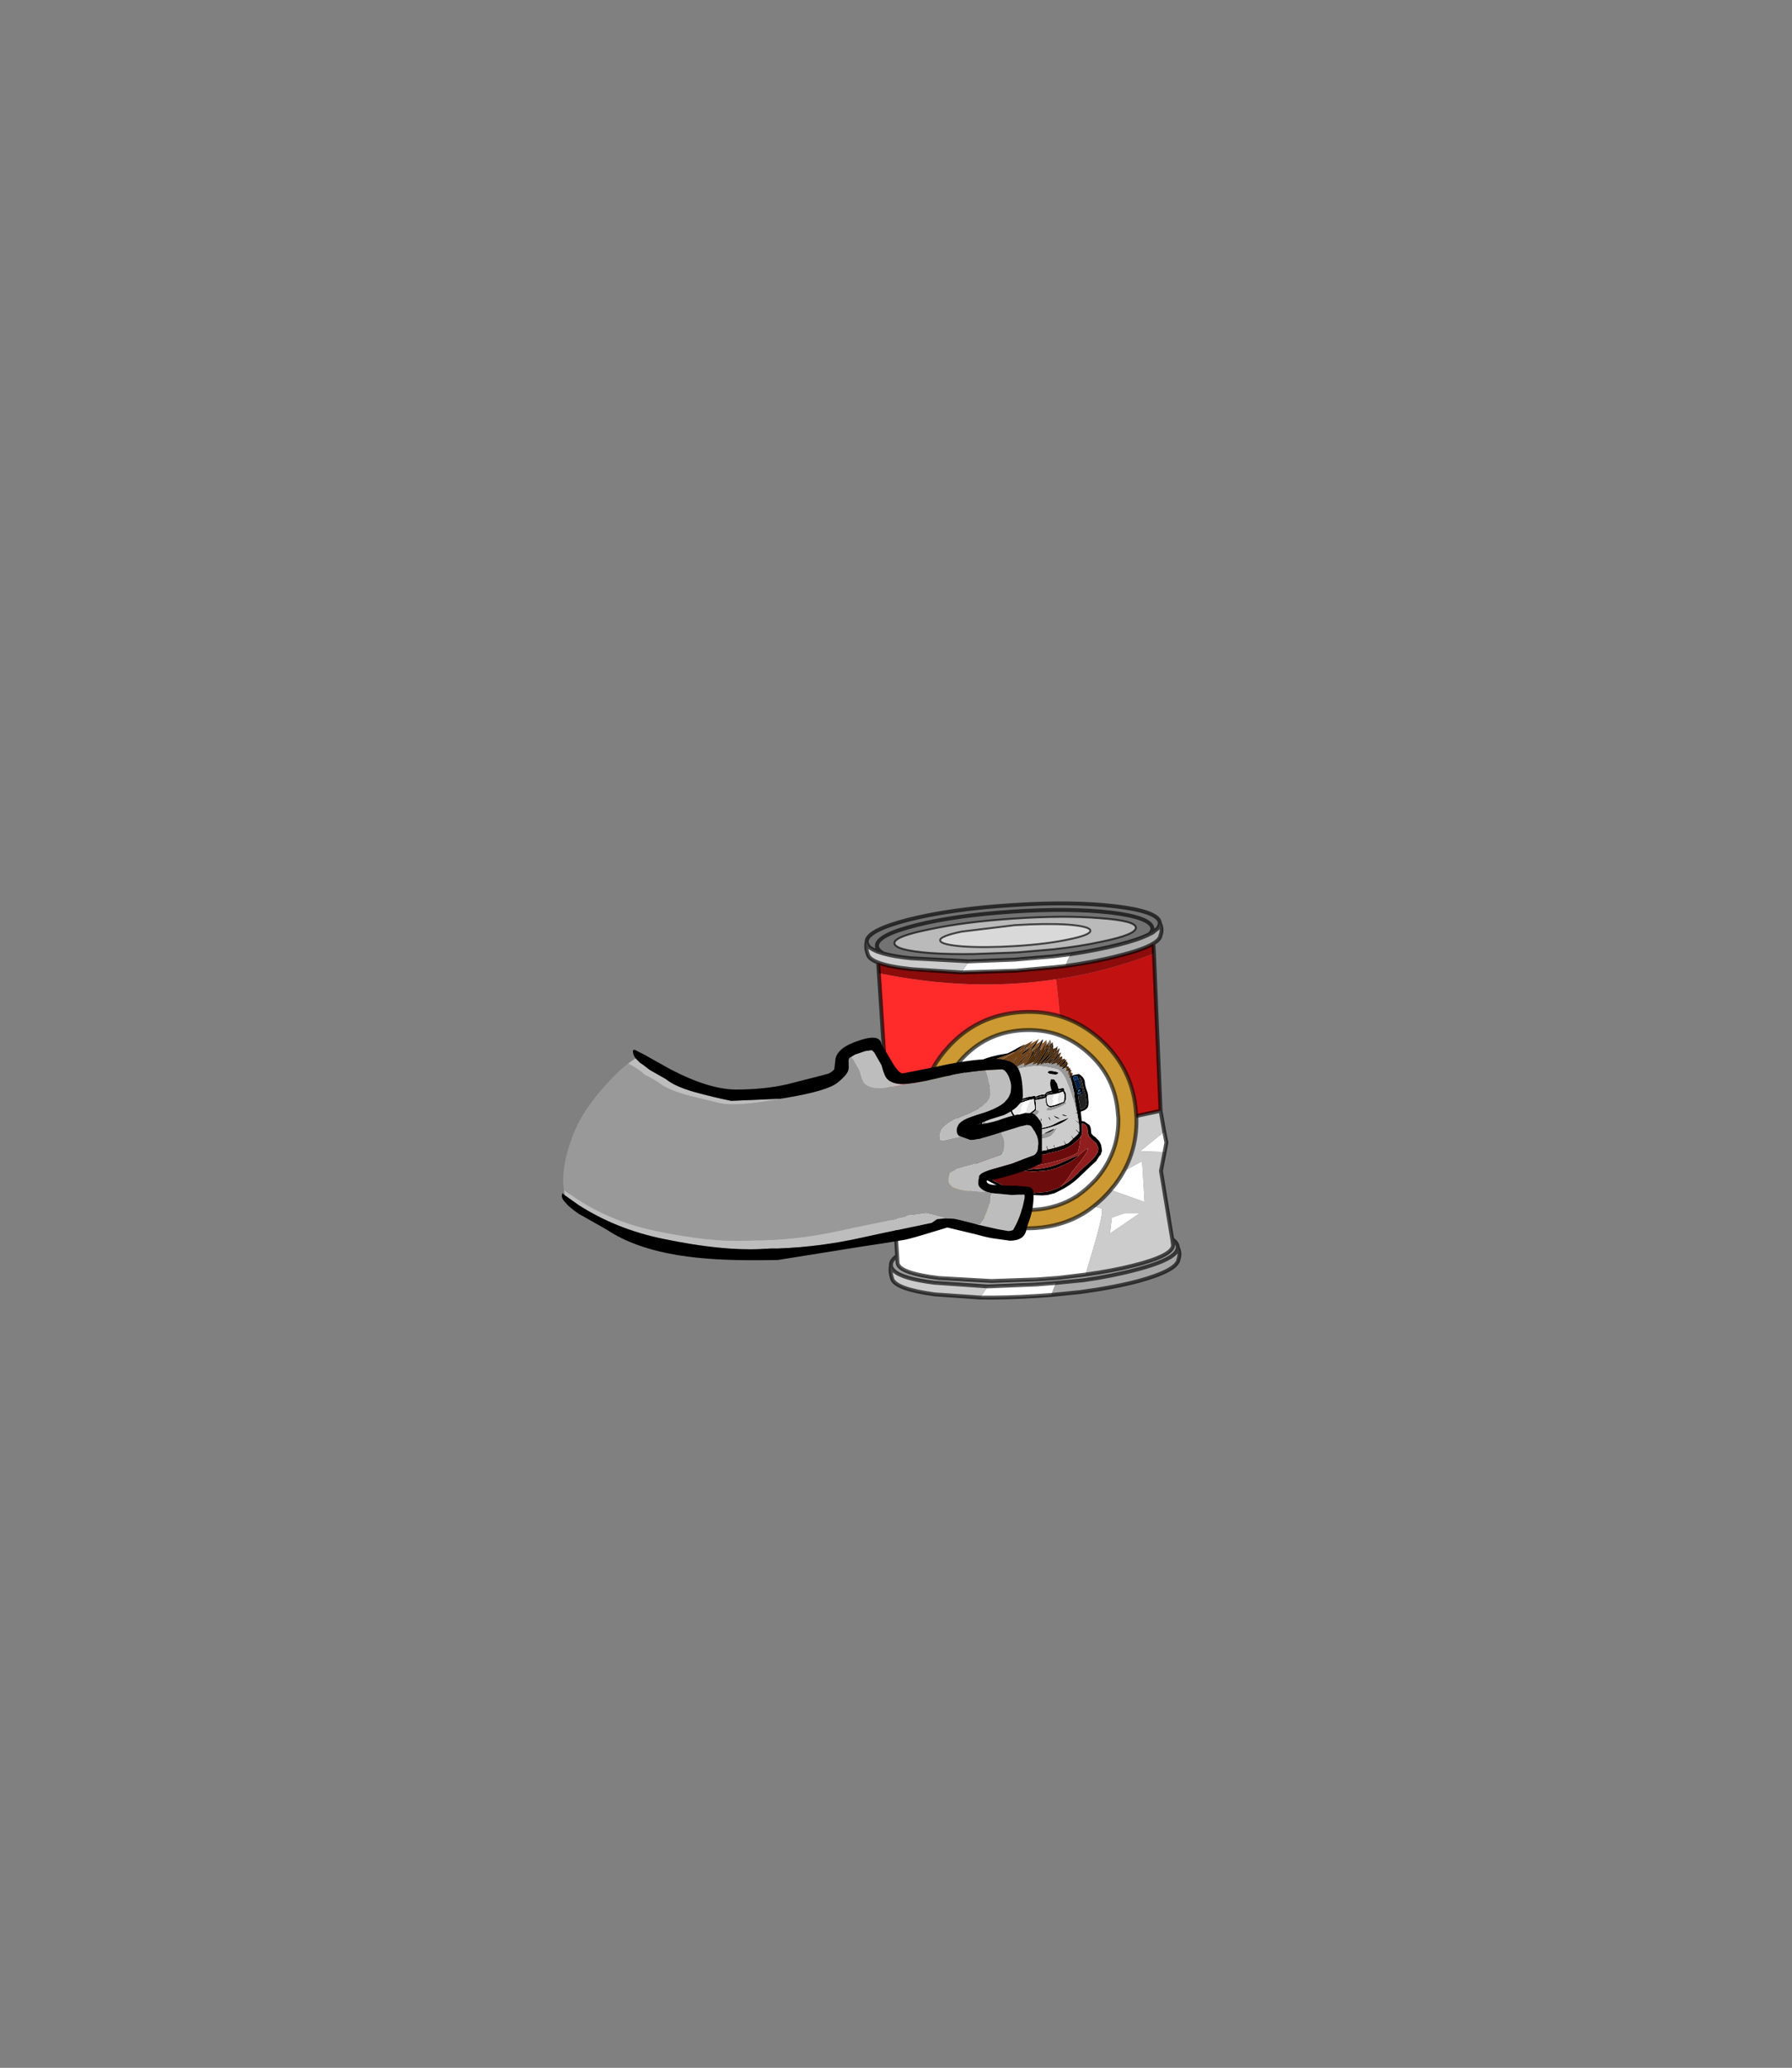 <?xml version="1.0" encoding="UTF-8" standalone="no"?>
<svg xmlns:xlink="http://www.w3.org/1999/xlink" height="531.5px" width="460.6px" xmlns="http://www.w3.org/2000/svg">
  <rect width="100%" height="100%" fill="#808080" stroke="none"/>
  <g transform="matrix(1.0, 0.0, 0.0, 1.0, 193.65, 334.05)">
    <use height="102.3" transform="matrix(1.0, 0.0, 0.0, 1.0, -49.25, -102.35)" width="159.25" xlink:href="#shape0"/>
  </g>
  <defs>
    <g id="shape0" transform="matrix(1.0, 0.0, 0.0, 1.0, 49.25, 102.35)">
      <path d="M75.7 -41.1 L75.75 -39.2 Q75.8 -37.15 75.45 -36.6 75.1 -35.95 74.15 -35.25 L74.15 -44.9 74.55 -43.8 75.7 -41.1" fill="#000000" fill-rule="evenodd" stroke="none"/>
      <path d="M80.15 -85.75 L77.45 -85.45 67.4 -84.55 53.45 -84.1 55.45 -86.95 67.2 -87.4 77.15 -88.25 81.55 -88.8 80.85 -87.4 80.15 -85.75 M36.95 -11.25 L35.35 -36.0 36.1 -44.7 45.0 -43.85 Q45.9 -33.7 53.65 -26.95 61.7 -19.85 72.3 -20.55 79.25 -21.0 84.6 -24.55 L85.6 -24.35 89.55 -23.45 89.6 -22.65 Q89.7 -20.6 85.35 -6.45 L78.3 -5.6 72.95 -5.2 61.15 -4.8 47.75 -5.55 Q37.25 -6.8 37.05 -9.5 L36.95 -11.25 M89.65 -29.0 L89.95 -29.3 91.1 -30.75 99.9 -35.6 100.55 -25.1 89.65 -29.0 M58.3 -0.55 L60.25 -3.4 72.65 -3.9 77.75 -4.3 77.55 -3.75 76.55 -1.2 72.85 -0.95 Q65.0 -0.45 58.3 -0.55 M105.6 -43.15 L106.15 -40.4 105.7 -37.95 99.4 -38.15 105.6 -43.15 M95.5 -22.25 L99.35 -22.25 91.65 -17.0 92.15 -21.1 95.5 -22.25" fill="#ffffff" fill-rule="evenodd" stroke="none"/>
      <path d="M102.95 -88.95 Q90.65 -84.2 77.8 -82.35 L77.75 -82.35 Q55.85 -79.05 32.25 -83.9 L32.05 -86.65 Q34.95 -85.55 40.6 -84.95 L53.45 -84.1 67.4 -84.55 77.45 -85.45 80.15 -85.75 Q87.8 -86.8 93.9 -88.4 100.2 -89.95 102.8 -91.55 L102.95 -88.95" fill="#8c0c0c" fill-rule="evenodd" stroke="none"/>
      <path d="M77.75 -82.35 L77.8 -82.35 Q90.65 -84.2 102.95 -88.95 L104.65 -48.55 96.35 -46.75 96.25 -47.9 Q95.55 -58.55 87.6 -65.55 83.6 -69.05 79.0 -70.6 L78.2 -78.85 77.85 -81.7 77.75 -82.35" fill="#c21111" fill-rule="evenodd" stroke="none"/>
      <path d="M77.75 -82.35 L77.85 -81.7 78.2 -78.85 79.0 -70.6 Q74.3 -72.2 68.95 -71.85 58.35 -71.15 51.3 -63.2 44.25 -55.2 44.95 -44.55 L45.0 -43.85 36.1 -44.7 36.4 -48.5 33.85 -59.45 32.25 -83.9 Q55.85 -79.05 77.75 -82.35" fill="#ff2b2b" fill-rule="evenodd" stroke="none"/>
      <path d="M67.6 -89.25 L77.0 -90.05 Q83.9 -90.8 89.4 -92.0 98.45 -93.85 98.3 -95.65 98.2 -97.4 89.05 -98.05 79.9 -98.8 67.05 -97.95 54.15 -97.1 45.15 -95.15 36.15 -93.35 36.25 -91.6 36.4 -89.8 45.5 -89.1 50.55 -88.75 56.75 -88.85 L67.6 -89.25 M81.55 -88.8 L77.15 -88.25 67.2 -87.4 55.45 -86.95 40.45 -87.75 Q36.1 -88.2 33.45 -88.95 L31.9 -89.45 Q30.6 -90.0 29.85 -90.55 29.4 -91.0 29.25 -91.45 L29.2 -91.55 29.1 -91.9 29.1 -91.95 Q29.0 -94.85 39.8 -97.65 50.7 -100.4 66.3 -101.4 81.9 -102.45 93.1 -101.1 104.0 -99.8 104.45 -96.95 L104.45 -96.8 Q104.45 -96.1 103.85 -95.35 L102.6 -94.35 102.55 -95.35 102.55 -95.45 Q102.2 -98.25 91.85 -99.5 81.35 -100.7 66.75 -99.75 52.1 -98.8 41.85 -96.25 31.55 -93.65 31.75 -90.85 L31.8 -90.6 31.8 -90.55 31.9 -90.4 Q32.25 -89.6 33.45 -88.95 32.25 -89.6 31.9 -90.4 L31.8 -90.55 31.8 -90.6 31.75 -90.85 Q31.55 -93.65 41.85 -96.25 52.1 -98.8 66.75 -99.75 81.35 -100.7 91.85 -99.5 102.2 -98.25 102.55 -95.45 L102.55 -95.35 Q102.55 -94.7 101.8 -93.95 99.15 -92.55 93.75 -91.2 88.2 -89.8 81.55 -88.8 M31.9 -89.45 L31.8 -90.55 31.9 -89.45" fill="#737373" fill-rule="evenodd" stroke="none"/>
      <path d="M102.8 -91.55 Q100.2 -89.95 93.9 -88.4 87.8 -86.8 80.15 -85.75 L80.85 -87.4 81.55 -88.8 Q88.2 -89.8 93.75 -91.2 99.15 -92.55 101.8 -93.95 L102.6 -94.35 103.85 -95.35 Q104.45 -96.1 104.45 -96.8 105.25 -95.2 104.65 -93.7 104.55 -92.6 102.8 -91.55" fill="#adadad" fill-rule="evenodd" stroke="none"/>
      <path d="M80.8 -96.4 Q75.15 -96.75 67.15 -96.25 L53.55 -94.6 Q47.95 -93.45 48.0 -92.35 48.1 -91.25 53.8 -90.8 59.45 -90.4 67.5 -90.9 75.5 -91.4 81.05 -92.6 86.7 -93.75 86.6 -94.85 86.55 -95.95 80.8 -96.4 M67.6 -89.25 L56.75 -88.85 Q50.55 -88.75 45.5 -89.1 36.4 -89.8 36.25 -91.6 36.15 -93.35 45.15 -95.15 54.15 -97.1 67.05 -97.95 79.9 -98.8 89.05 -98.05 98.2 -97.4 98.3 -95.65 98.45 -93.85 89.4 -92.0 83.9 -90.8 77.0 -90.05 L67.6 -89.25" fill="#bababa" fill-rule="evenodd" stroke="none"/>
      <path d="M80.8 -96.4 Q86.55 -95.95 86.6 -94.85 86.7 -93.75 81.05 -92.6 75.5 -91.4 67.5 -90.9 59.45 -90.4 53.8 -90.8 48.1 -91.25 48.0 -92.35 47.95 -93.45 53.55 -94.6 L67.15 -96.25 Q75.15 -96.75 80.8 -96.4" fill="#d9d9d9" fill-rule="evenodd" stroke="none"/>
      <path d="M96.35 -46.75 L104.65 -48.55 105.6 -43.15 99.4 -38.15 105.7 -37.95 104.75 -33.1 107.65 -15.55 107.85 -14.1 Q108.05 -11.4 97.75 -8.8 92.25 -7.4 85.35 -6.45 89.7 -20.6 89.6 -22.65 L89.55 -23.45 85.6 -24.35 84.6 -24.55 Q87.25 -26.4 89.65 -29.0 L100.55 -25.1 99.9 -35.6 91.1 -30.75 Q96.55 -37.75 96.35 -46.75 M53.45 -84.1 L40.6 -84.95 Q34.95 -85.55 32.05 -86.65 29.85 -87.5 29.45 -88.6 L29.45 -88.65 Q28.75 -90.4 29.1 -91.9 L29.2 -91.55 29.25 -91.45 Q29.4 -91.0 29.85 -90.55 30.6 -90.0 31.9 -89.45 L33.45 -88.95 Q36.1 -88.2 40.45 -87.75 L55.45 -86.95 53.45 -84.1 M35.35 -8.75 L35.4 -8.45 35.5 -8.25 Q35.65 -7.85 36.15 -7.4 38.25 -5.4 46.5 -4.35 L60.25 -3.4 58.3 -0.55 46.7 -1.35 Q36.6 -2.7 35.65 -5.35 L35.65 -5.4 Q35.05 -7.15 35.35 -8.75 M95.5 -22.25 L92.15 -21.1 91.65 -17.0 99.35 -22.25 95.5 -22.25" fill="#cccccc" fill-rule="evenodd" stroke="none"/>
      <path d="M35.35 -8.75 L35.35 -8.8 Q35.25 -10.05 36.95 -11.25 L37.05 -9.5 Q37.25 -6.8 47.75 -5.55 L61.15 -4.8 72.95 -5.2 78.3 -5.6 85.35 -6.45 Q92.25 -7.4 97.75 -8.8 108.05 -11.4 107.85 -14.1 L107.65 -15.55 Q108.9 -14.65 109.05 -13.65 L109.05 -13.5 Q109.05 -12.8 108.5 -12.05 106.6 -9.85 98.6 -7.75 92.5 -6.1 84.9 -5.0 L77.75 -4.3 72.65 -3.9 60.25 -3.4 46.5 -4.35 Q38.25 -5.4 36.15 -7.4 35.65 -7.85 35.5 -8.25 L35.4 -8.45 35.35 -8.75" fill="#9c9c9c" fill-rule="evenodd" stroke="none"/>
      <path d="M77.75 -4.3 L84.9 -5.0 Q92.5 -6.1 98.6 -7.75 106.6 -9.85 108.5 -12.05 109.05 -12.8 109.05 -13.5 109.85 -11.9 109.25 -10.35 108.9 -7.5 98.8 -4.75 92.25 -3.05 83.95 -1.95 L76.55 -1.2 77.55 -3.75 77.75 -4.3" fill="#a8a8a8" fill-rule="evenodd" stroke="none"/>
      <path d="M96.35 -46.75 L104.65 -48.55 102.95 -88.95 102.8 -91.55 Q100.2 -89.95 93.9 -88.4 87.8 -86.8 80.15 -85.75 L77.45 -85.45 67.4 -84.55 53.45 -84.1 40.6 -84.95 Q34.95 -85.55 32.05 -86.65 L32.25 -83.9 33.85 -59.45 36.4 -48.5 36.1 -44.7 45.0 -43.85 M81.55 -88.8 L77.15 -88.25 67.2 -87.4 55.45 -86.95 40.45 -87.75 Q36.1 -88.2 33.45 -88.95 L31.9 -89.45 Q30.6 -90.0 29.85 -90.55 29.4 -91.0 29.25 -91.45 L29.2 -91.55 29.1 -91.9 Q28.75 -90.4 29.45 -88.65 L29.45 -88.6 Q29.85 -87.5 32.05 -86.65 M33.45 -88.95 Q32.25 -89.6 31.9 -90.4 L31.8 -90.55 31.8 -90.6 31.75 -90.85 Q31.55 -93.65 41.85 -96.25 52.1 -98.8 66.75 -99.75 81.35 -100.7 91.85 -99.5 102.2 -98.25 102.55 -95.45 L102.55 -95.35 102.6 -94.35 103.85 -95.35 Q104.45 -96.1 104.45 -96.8 L104.45 -96.95 Q104.0 -99.8 93.1 -101.1 81.9 -102.45 66.3 -101.4 50.7 -100.4 39.8 -97.65 29.0 -94.85 29.1 -91.95 L29.1 -91.9 M31.8 -90.55 L31.9 -89.45 M36.95 -11.25 L35.35 -36.0 36.1 -44.7 M35.35 -8.75 L35.35 -8.8 Q35.25 -10.05 36.95 -11.25 L37.05 -9.5 Q37.25 -6.8 47.75 -5.55 L61.15 -4.8 72.95 -5.2 78.3 -5.6 85.35 -6.45 Q92.25 -7.4 97.75 -8.8 108.05 -11.4 107.85 -14.1 L107.65 -15.55 Q108.9 -14.65 109.05 -13.65 L109.05 -13.5 Q109.05 -12.8 108.5 -12.05 106.6 -9.85 98.6 -7.75 92.5 -6.1 84.9 -5.0 L77.75 -4.3 72.65 -3.9 60.25 -3.4 46.5 -4.35 Q38.25 -5.4 36.15 -7.4 35.65 -7.85 35.5 -8.25 L35.4 -8.45 35.35 -8.75 Q35.05 -7.15 35.65 -5.4 L35.65 -5.35 Q36.6 -2.7 46.7 -1.35 L58.3 -0.55 Q65.0 -0.45 72.85 -0.95 L76.55 -1.2 83.95 -1.95 Q92.25 -3.05 98.8 -4.75 108.9 -7.5 109.25 -10.35 109.85 -11.9 109.05 -13.5 M101.8 -93.95 L102.6 -94.35 M102.55 -95.35 Q102.55 -94.7 101.8 -93.95 99.15 -92.55 93.75 -91.2 88.2 -89.8 81.55 -88.8 M102.8 -91.55 Q104.55 -92.6 104.65 -93.7 105.25 -95.2 104.45 -96.8 M105.6 -43.15 L104.65 -48.55 M105.7 -37.95 L104.75 -33.1 107.65 -15.55 M105.6 -43.15 L106.15 -40.4 105.7 -37.95" fill="none" stroke="#000000" stroke-linecap="round" stroke-linejoin="round" stroke-opacity="0.663" stroke-width="1.0"/>
      <path d="M80.8 -96.4 Q86.55 -95.95 86.6 -94.85 86.7 -93.75 81.05 -92.6 75.5 -91.4 67.5 -90.9 59.45 -90.4 53.8 -90.8 48.1 -91.25 48.0 -92.35 47.95 -93.45 53.55 -94.6 L67.15 -96.25 Q75.15 -96.75 80.8 -96.4 M67.6 -89.25 L56.75 -88.85 Q50.55 -88.75 45.5 -89.1 36.4 -89.8 36.25 -91.6 36.15 -93.35 45.15 -95.15 54.15 -97.1 67.05 -97.95 79.9 -98.8 89.05 -98.05 98.2 -97.4 98.3 -95.65 98.45 -93.85 89.4 -92.0 83.9 -90.8 77.0 -90.05 L67.6 -89.25" fill="none" stroke="#000000" stroke-linecap="round" stroke-linejoin="round" stroke-opacity="0.663" stroke-width="0.5"/>
      <path d="M79.7 -72.55 Q84.7 -70.8 88.95 -67.1 97.6 -59.45 98.35 -47.95 L98.45 -46.7 Q98.7 -37.0 92.8 -29.4 L91.5 -27.85 91.2 -27.5 Q88.65 -24.7 85.7 -22.7 79.95 -18.9 72.45 -18.4 60.95 -17.65 52.25 -25.25 43.95 -32.6 42.9 -43.6 L42.85 -44.35 Q42.1 -55.85 49.7 -64.5 57.3 -73.15 68.8 -73.9 74.6 -74.3 79.7 -72.55 M69.1 -69.25 Q59.55 -68.65 53.2 -61.45 46.95 -54.25 47.55 -44.65 L47.6 -44.05 Q48.4 -34.85 55.35 -28.8 62.55 -22.5 72.1 -23.1 78.35 -23.5 83.2 -26.65 85.65 -28.35 87.8 -30.65 L88.05 -30.9 89.1 -32.2 Q93.95 -38.6 93.8 -46.6 L93.7 -47.65 Q93.1 -57.25 85.9 -63.55 82.35 -66.7 78.15 -68.15 73.95 -69.55 69.1 -69.25" fill="#cc9933" fill-rule="evenodd" stroke="none"/>
      <path d="M69.1 -69.25 Q73.95 -69.55 78.15 -68.15 82.35 -66.7 85.9 -63.55 93.1 -57.25 93.7 -47.65 L93.8 -46.6 Q93.95 -38.6 89.1 -32.2 L88.05 -30.9 87.8 -30.65 Q85.65 -28.35 83.2 -26.65 78.35 -23.5 72.1 -23.1 62.55 -22.5 55.35 -28.8 48.4 -34.85 47.6 -44.05 L47.55 -44.65 Q46.95 -54.25 53.2 -61.45 59.55 -68.65 69.1 -69.25" fill="#ffffff" fill-rule="evenodd" stroke="none"/>
      <path d="M79.7 -72.55 Q84.7 -70.8 88.95 -67.1 97.6 -59.45 98.35 -47.95 L98.45 -46.7 Q98.7 -37.0 92.8 -29.4 L91.5 -27.85 91.2 -27.5 Q88.65 -24.7 85.7 -22.7 79.95 -18.9 72.45 -18.4 60.95 -17.65 52.25 -25.25 43.95 -32.6 42.9 -43.6 L42.85 -44.35 Q42.1 -55.85 49.7 -64.5 57.3 -73.15 68.8 -73.9 74.6 -74.3 79.7 -72.55 M69.1 -69.25 Q73.95 -69.55 78.15 -68.15 82.35 -66.7 85.9 -63.55 93.1 -57.25 93.7 -47.65 L93.8 -46.6 Q93.95 -38.6 89.1 -32.2 L88.05 -30.9 87.8 -30.65 Q85.65 -28.35 83.2 -26.65 78.35 -23.5 72.1 -23.1 62.55 -22.5 55.35 -28.8 48.4 -34.85 47.6 -44.05 L47.55 -44.65 Q46.95 -54.25 53.2 -61.45 59.55 -68.65 69.1 -69.25" fill="none" stroke="#0d0d0d" stroke-linecap="round" stroke-linejoin="round" stroke-opacity="0.663" stroke-width="1.0"/>
      <path d="M55.3 -52.1 L55.9 -52.05 55.85 -52.2 56.15 -52.0 56.2 -52.0 Q55.9 -52.5 55.85 -53.25 L55.75 -54.8 Q55.65 -56.1 56.05 -57.05 L57.25 -59.05 57.45 -59.3 58.35 -60.15 59.4 -60.8 59.9 -61.1 59.95 -61.1 61.55 -61.85 61.95 -62.1 61.8 -62.0 61.0 -61.85 59.8 -61.5 58.5 -60.95 57.2 -60.2 Q55.95 -59.45 55.45 -58.75 54.45 -57.45 54.05 -56.1 L53.95 -53.6 54.05 -52.65 54.1 -51.7 Q54.55 -51.85 55.1 -52.15 L55.3 -52.1 M61.45 -61.4 L60.55 -60.9 59.25 -60.1 58.15 -59.25 57.3 -58.2 56.6 -57.0 56.35 -56.25 56.2 -54.8 56.3 -53.65 56.45 -51.95 56.5 -51.85 57.1 -51.25 57.15 -51.15 57.8 -49.65 58.75 -49.9 58.8 -49.9 58.85 -49.95 59.0 -49.95 59.05 -49.9 59.15 -49.8 58.1 -49.45 57.9 -49.35 58.05 -48.95 58.2 -48.6 58.3 -48.5 58.25 -48.45 58.3 -48.1 58.45 -47.65 58.55 -47.2 58.65 -46.35 58.8 -45.4 Q58.8 -43.4 58.2 -42.5 L58.35 -42.15 58.6 -41.55 58.9 -41.6 58.65 -41.5 58.6 -41.5 59.0 -40.4 59.3 -40.6 60.1 -40.95 59.45 -40.5 59.0 -40.25 59.05 -40.2 59.5 -39.25 59.8 -39.55 60.65 -40.0 59.95 -39.45 59.55 -39.15 59.55 -39.1 60.05 -38.4 60.25 -38.7 60.85 -39.3 60.9 -39.3 60.95 -39.2 60.5 -38.7 60.2 -38.3 60.6 -38.05 61.3 -37.9 61.6 -38.3 61.75 -38.5 62.3 -39.0 61.85 -38.35 61.45 -37.85 62.65 -37.7 62.7 -37.7 63.0 -38.1 63.65 -38.9 63.75 -38.85 63.1 -38.05 62.85 -37.7 63.75 -37.65 66.15 -37.5 66.3 -37.9 66.45 -38.35 66.75 -38.75 66.25 -37.45 68.95 -37.5 69.05 -37.95 69.2 -38.7 69.2 -38.25 69.1 -37.8 69.15 -37.5 69.35 -37.5 72.85 -38.05 72.8 -38.3 72.8 -39.25 72.9 -38.55 72.95 -38.05 75.55 -38.5 75.3 -39.4 75.35 -39.65 75.7 -38.75 75.7 -38.6 77.25 -39.0 77.4 -39.05 Q77.1 -39.5 77.15 -39.75 L77.2 -40.0 77.45 -39.15 77.55 -39.05 80.2 -39.9 80.05 -40.1 79.75 -40.85 79.75 -40.95 79.8 -40.95 80.2 -40.2 80.35 -40.0 80.85 -40.2 82.1 -41.3 82.05 -41.45 81.85 -41.8 81.7 -42.15 81.75 -42.25 82.2 -41.5 82.25 -41.45 82.45 -41.65 83.5 -42.65 83.55 -42.85 83.4 -43.05 83.05 -43.4 82.85 -43.7 82.85 -43.8 82.9 -43.8 83.65 -43.05 83.75 -43.25 83.7 -44.8 83.65 -45.35 83.4 -45.5 82.95 -45.85 82.7 -46.1 82.7 -46.15 82.75 -46.15 83.45 -45.65 83.45 -45.6 83.5 -45.6 83.65 -45.5 83.3 -47.8 83.1 -47.9 Q82.75 -48.0 82.5 -48.15 L82.55 -48.15 83.05 -48.05 83.25 -48.05 83.1 -48.8 Q82.55 -51.55 82.5 -52.65 L82.5 -52.95 82.0 -55.1 81.8 -56.05 81.65 -56.4 81.65 -56.45 81.6 -56.8 81.65 -57.15 81.7 -57.3 81.4 -57.05 81.35 -56.95 Q81.3 -56.9 81.25 -57.0 L81.25 -57.05 81.55 -57.45 81.9 -58.05 82.05 -58.2 82.1 -58.25 82.1 -58.15 81.9 -57.65 81.9 -57.55 81.9 -57.5 81.85 -57.45 81.9 -57.45 82.15 -57.7 83.65 -58.0 Q84.85 -57.3 85.15 -56.2 L85.25 -55.3 85.45 -54.45 85.9 -53.15 86.0 -52.6 86.15 -50.75 Q86.15 -49.65 85.8 -49.25 85.3 -48.65 84.15 -48.35 L84.15 -48.1 84.4 -45.9 85.05 -45.8 86.35 -44.9 Q86.65 -44.5 86.75 -43.75 L86.85 -42.7 87.35 -42.15 88.05 -41.65 88.05 -41.6 88.55 -41.1 89.0 -40.55 89.4 -39.7 89.4 -39.6 89.6 -38.25 89.2 -37.1 89.05 -37.1 88.4 -36.1 88.1 -35.6 86.65 -34.3 85.25 -32.95 84.1 -31.85 Q81.75 -29.5 78.8 -28.05 L78.2 -27.75 77.55 -27.45 77.4 -27.35 77.35 -27.35 75.6 -26.9 75.45 -26.85 75.45 -26.9 74.95 -26.85 74.2 -26.8 68.65 -27.0 Q67.85 -27.2 66.9 -27.55 L64.9 -28.3 Q61.1 -30.05 59.65 -30.95 L59.55 -31.0 59.35 -31.2 59.25 -31.2 59.1 -31.35 58.85 -31.65 Q57.65 -32.95 57.15 -34.75 L57.1 -35.2 57.0 -35.55 57.3 -36.5 57.55 -37.2 57.3 -38.0 57.0 -38.85 Q57.0 -39.35 57.45 -40.05 L58.05 -40.7 57.7 -41.85 57.75 -41.5 57.5 -41.9 55.7 -41.5 Q54.3 -41.4 53.55 -42.6 L52.75 -44.8 52.55 -45.65 52.0 -48.35 52.15 -49.4 52.25 -49.95 52.4 -50.45 52.75 -51.0 53.55 -51.45 53.75 -51.55 53.5 -53.05 53.45 -54.95 Q53.4 -56.15 54.1 -57.65 54.8 -59.2 55.95 -60.05 L57.15 -60.8 58.5 -61.5 59.85 -62.05 61.15 -62.45 62.4 -62.75 63.05 -62.9 65.3 -63.3 66.25 -63.75 68.1 -64.8 69.75 -65.6 69.55 -65.35 67.4 -63.75 67.05 -63.6 66.95 -63.6 66.8 -63.55 Q65.0 -62.7 62.6 -61.95 L61.95 -61.7 61.45 -61.4 M59.15 -50.5 L58.4 -50.4 57.9 -50.45 57.6 -50.5 59.3 -50.95 60.75 -51.05 61.2 -51.05 61.25 -51.05 61.25 -50.95 Q61.25 -50.75 60.4 -50.65 L59.15 -50.5 M60.35 -51.65 L59.65 -51.9 Q58.45 -52.4 58.3 -52.9 L58.35 -52.9 Q58.65 -52.55 60.0 -52.05 L61.2 -51.7 61.5 -51.55 61.75 -51.45 60.8 -51.5 60.35 -51.65 M60.8 -52.55 L60.3 -53.05 59.6 -53.9 59.15 -54.55 58.75 -55.5 58.75 -55.65 58.8 -55.65 60.0 -53.9 60.7 -53.15 60.75 -53.05 61.6 -52.3 61.6 -52.2 61.45 -52.15 Q61.3 -52.15 60.85 -52.5 L60.8 -52.55 M60.2 -55.1 L59.65 -55.55 Q58.95 -56.15 58.7 -56.6 L58.3 -56.35 58.25 -56.35 57.7 -56.25 58.65 -56.75 58.65 -56.9 58.65 -57.05 58.7 -57.05 58.85 -56.85 59.85 -57.6 61.4 -58.65 59.85 -57.35 59.45 -57.0 59.0 -56.7 59.8 -55.85 61.2 -54.85 61.45 -54.7 61.25 -54.7 Q60.85 -54.7 60.2 -55.1 M60.95 -57.0 L61.0 -57.05 61.05 -57.05 61.3 -57.25 61.35 -57.4 61.55 -57.5 61.75 -57.65 62.05 -57.9 63.4 -59.2 64.45 -60.45 65.4 -61.55 65.45 -61.45 Q65.5 -61.15 64.65 -60.2 L63.55 -59.15 63.15 -58.65 62.95 -58.5 62.9 -58.4 62.7 -58.25 62.65 -58.2 62.6 -58.2 62.25 -57.95 60.7 -56.75 60.7 -56.8 60.95 -57.0 M64.7 -59.15 L66.2 -60.8 67.95 -62.5 66.4 -60.7 64.95 -59.25 64.5 -58.95 64.7 -59.15 M67.15 -59.45 L68.6 -61.2 70.35 -63.05 70.5 -63.0 68.95 -61.2 67.55 -59.75 66.95 -59.25 67.15 -59.45 M69.5 -60.1 L70.9 -62.0 71.25 -62.6 71.65 -63.45 72.1 -64.2 72.35 -64.4 72.45 -64.45 72.0 -63.55 72.3 -63.85 72.35 -63.8 71.45 -62.45 71.05 -61.8 71.1 -62.0 71.05 -61.85 69.55 -59.95 69.4 -59.85 69.35 -59.9 69.5 -60.05 69.5 -60.1 M72.15 -64.9 L71.65 -64.35 70.9 -63.45 70.85 -63.45 71.95 -65.3 72.6 -66.1 73.25 -66.75 73.35 -66.85 72.65 -65.65 72.3 -65.1 72.15 -64.9 M70.55 -65.15 L70.25 -64.9 68.15 -63.55 71.55 -66.2 71.6 -66.25 71.65 -66.35 71.65 -66.25 71.55 -66.15 71.1 -65.65 70.55 -65.15 M57.25 -56.45 L57.95 -56.65 56.65 -56.1 56.6 -56.1 Q56.75 -56.25 57.25 -56.45 M53.45 -50.7 L53.0 -50.3 52.6 -49.6 52.55 -48.9 52.45 -48.35 53.15 -45.1 Q53.55 -43.4 54.15 -42.7 54.45 -42.25 55.0 -42.1 L55.65 -42.05 56.0 -42.05 55.85 -42.4 55.8 -43.0 55.65 -44.25 55.25 -46.6 55.1 -47.1 54.9 -47.75 54.8 -48.3 54.7 -48.95 54.55 -49.5 54.4 -50.1 54.1 -50.75 53.95 -51.0 53.7 -50.85 53.45 -50.7 M55.1 -42.8 L54.95 -42.8 Q54.35 -42.75 54.05 -43.15 L53.85 -43.75 53.45 -44.9 53.45 -45.35 53.55 -45.7 53.9 -45.9 54.7 -46.05 54.85 -46.05 55.1 -45.6 55.25 -44.9 55.4 -44.0 55.35 -43.35 55.1 -42.8 M56.65 -50.7 L56.5 -50.9 56.45 -51.05 56.3 -51.2 56.0 -51.5 54.75 -51.35 54.85 -51.1 55.15 -50.45 55.15 -50.35 55.65 -49.05 55.8 -48.5 55.95 -47.8 56.1 -46.95 Q56.25 -46.5 56.5 -46.5 57.05 -46.55 57.25 -47.1 L57.35 -47.95 57.15 -48.9 56.8 -49.9 56.65 -50.7 M54.5 -51.25 L54.25 -51.2 54.3 -51.1 54.4 -50.9 54.75 -50.25 54.95 -49.7 55.05 -49.2 55.3 -48.05 55.55 -46.95 56.0 -44.85 56.35 -42.6 56.35 -42.15 57.25 -42.45 57.25 -42.5 Q57.65 -42.65 57.85 -43.15 L57.95 -43.35 58.0 -43.2 Q58.3 -43.85 58.25 -45.4 58.2 -47.2 57.4 -49.15 L57.65 -48.0 57.55 -47.05 Q57.3 -46.3 56.5 -46.25 56.0 -46.25 55.8 -46.7 L55.75 -47.55 55.55 -48.2 55.35 -48.9 54.9 -50.15 54.55 -51.1 54.5 -51.25 M74.1 -66.6 L74.45 -67.0 74.4 -66.9 74.35 -66.4 74.15 -65.9 73.6 -64.8 72.35 -62.6 72.25 -62.6 73.35 -64.95 73.55 -65.45 73.85 -66.1 74.1 -66.6 M74.55 -66.05 L74.6 -66.1 74.6 -66.05 74.55 -66.05 M75.1 -65.3 L75.15 -65.35 75.25 -65.9 75.55 -66.4 75.25 -65.35 75.2 -65.3 74.85 -64.2 74.8 -64.15 74.8 -64.25 74.95 -64.75 75.1 -65.3 M76.25 -66.7 L76.25 -66.75 76.3 -66.75 76.4 -66.05 76.35 -65.65 76.15 -64.7 75.8 -63.55 75.75 -63.6 76.1 -65.15 76.1 -65.35 76.3 -66.65 76.25 -66.7 M76.9 -66.05 L76.95 -66.05 77.05 -65.3 77.05 -65.0 76.45 -63.7 76.4 -63.65 Q76.35 -63.0 75.2 -61.7 L73.65 -60.25 73.8 -60.6 73.9 -60.85 73.75 -60.7 74.9 -62.05 75.8 -63.0 75.95 -63.2 76.45 -64.2 76.85 -65.4 76.9 -65.5 76.9 -65.7 76.85 -66.05 76.9 -66.05 M78.2 -65.15 L78.2 -65.3 78.1 -64.4 77.4 -63.35 75.4 -61.25 75.35 -61.3 74.8 -60.9 74.0 -60.25 73.95 -60.25 74.3 -60.65 76.05 -62.35 77.4 -63.6 77.8 -64.45 78.2 -65.15 M78.7 -64.5 L78.8 -64.7 78.55 -63.95 78.5 -63.9 78.45 -63.75 77.2 -62.35 78.7 -64.5 M78.45 -63.1 L78.8 -63.5 78.8 -63.4 Q78.8 -62.95 77.75 -61.85 L76.6 -60.85 76.15 -60.55 76.25 -60.65 77.55 -62.1 78.45 -63.1 M78.65 -62.35 L78.95 -62.4 78.9 -62.4 78.1 -61.4 76.9 -60.55 76.7 -60.45 76.65 -60.5 76.6 -60.6 77.15 -61.0 77.95 -61.6 78.25 -61.95 78.5 -62.15 78.6 -62.3 78.65 -62.35 M79.2 -61.7 L79.45 -61.85 79.5 -61.9 79.5 -61.75 78.85 -60.95 78.75 -60.85 78.0 -60.2 77.7 -60.05 78.05 -60.45 78.5 -61.05 79.2 -61.7 M80.1 -61.5 L80.5 -61.75 80.2 -61.05 80.0 -60.8 78.9 -59.85 78.8 -59.8 78.55 -59.85 78.75 -60.05 79.5 -60.85 80.05 -61.45 80.1 -61.5 M80.7 -60.7 L80.95 -60.9 80.6 -60.25 80.45 -60.05 79.85 -59.5 79.55 -59.3 79.4 -59.2 79.25 -59.25 79.25 -59.35 79.5 -59.6 80.15 -60.2 80.6 -60.65 80.7 -60.7 M81.05 -59.4 L81.4 -59.6 81.35 -59.4 Q81.3 -59.05 80.9 -58.8 L80.7 -58.75 80.7 -58.8 80.9 -59.2 80.95 -59.3 81.05 -59.4 M81.6 -58.85 L81.8 -59.1 81.6 -58.55 81.2 -58.0 81.05 -57.85 81.0 -57.8 80.95 -57.8 80.95 -57.85 81.0 -57.95 81.2 -58.25 81.45 -58.55 81.6 -58.85 M71.8 -60.3 L72.5 -61.7 73.3 -63.2 73.4 -63.45 73.45 -63.5 73.5 -63.65 73.65 -63.95 73.75 -64.2 73.8 -64.05 74.4 -64.9 74.05 -64.3 73.5 -63.05 73.4 -62.85 72.0 -60.45 71.85 -60.2 71.75 -60.25 71.8 -60.3 M72.85 -60.35 L73.35 -61.2 74.2 -62.5 74.65 -63.1 75.0 -63.7 75.25 -64.4 Q75.45 -64.85 75.65 -64.7 75.4 -63.7 74.6 -62.35 L72.9 -60.15 72.85 -60.1 72.7 -59.9 72.65 -59.9 72.7 -59.95 72.7 -60.0 72.75 -60.05 72.85 -60.35 M75.8 -61.0 L76.25 -61.45 76.95 -62.0 77.05 -62.0 77.1 -61.9 76.6 -61.3 76.1 -60.85 75.85 -60.75 75.7 -60.75 75.8 -61.0 M69.9 -64.25 L70.35 -64.45 70.25 -64.4 69.35 -63.9 69.9 -64.25 M68.85 -62.9 Q68.9 -63.3 69.9 -63.95 70.95 -64.7 71.25 -64.55 L70.1 -63.65 Q69.2 -63.0 68.85 -62.9 M65.7 -56.0 Q65.75 -55.45 63.55 -54.15 63.2 -54.15 63.05 -54.35 L63.0 -54.55 63.35 -55.1 64.35 -55.85 Q65.65 -56.85 65.7 -56.0 M67.8 -46.95 L66.95 -47.05 Q66.05 -47.85 66.05 -49.15 L66.05 -49.2 Q65.15 -49.2 64.85 -50.3 L64.6 -51.2 64.55 -51.6 64.55 -51.75 64.6 -52.4 64.7 -53.15 64.85 -53.55 65.25 -53.9 65.65 -53.75 65.95 -53.35 66.3 -52.55 66.55 -51.9 66.55 -51.8 66.7 -51.05 66.9 -51.1 68.9 -51.6 70.4 -52.05 70.85 -52.15 72.35 -52.4 72.4 -52.4 72.45 -52.25 72.45 -52.2 72.5 -52.2 72.8 -52.3 72.95 -52.35 73.4 -52.55 74.05 -52.7 74.35 -52.7 74.9 -52.75 74.95 -52.75 74.9 -52.85 75.3 -53.3 75.75 -53.5 76.6 -53.75 76.3 -54.95 Q76.2 -56.3 76.5 -56.7 L77.3 -56.65 78.05 -55.55 78.45 -54.2 79.55 -54.4 Q79.95 -54.35 79.9 -53.8 L79.9 -53.7 80.25 -53.2 80.3 -52.8 80.3 -52.45 80.35 -51.55 80.1 -50.9 79.9 -50.6 78.35 -49.9 76.65 -49.45 76.45 -49.4 75.9 -49.55 75.4 -49.9 75.1 -50.95 75.15 -51.9 75.1 -51.9 74.55 -51.7 73.65 -51.5 72.55 -51.3 72.45 -51.25 72.6 -50.6 72.65 -49.4 72.6 -48.85 72.6 -48.8 72.6 -48.7 72.4 -48.5 71.9 -48.1 71.65 -47.95 71.3 -47.85 70.9 -47.6 Q69.6 -46.9 68.1 -46.9 L67.8 -46.95 M66.75 -50.7 L66.8 -50.55 69.75 -51.3 70.8 -51.6 69.55 -51.35 67.3 -50.85 66.95 -50.7 66.75 -50.7 M69.8 -50.95 L67.85 -50.35 66.25 -50.0 66.25 -49.95 66.35 -49.55 Q66.4 -48.2 67.2 -47.35 L67.3 -47.3 68.1 -47.25 68.15 -47.25 70.2 -47.6 70.55 -47.7 70.7 -47.8 70.75 -47.8 70.95 -47.9 71.1 -47.95 71.25 -48.1 72.05 -48.7 72.2 -48.85 72.3 -49.0 72.35 -49.45 72.1 -51.15 72.15 -51.3 72.1 -51.3 72.05 -51.45 72.05 -51.6 71.8 -51.5 71.25 -51.4 69.85 -51.0 69.8 -50.95 M76.25 -58.0 Q75.65 -58.25 75.65 -58.35 75.6 -58.95 77.0 -58.75 L77.95 -58.55 78.45 -58.3 78.1 -57.95 77.65 -57.85 76.25 -58.0 M75.5 -52.75 Q75.65 -53.0 76.5 -53.15 L76.85 -53.2 76.8 -53.3 76.7 -53.3 75.25 -52.85 75.25 -52.75 75.25 -52.7 75.5 -52.75 M73.3 -51.95 L74.3 -52.15 74.3 -52.3 74.3 -52.35 73.75 -52.25 73.2 -52.1 73.3 -51.95 M72.85 -52.0 L72.5 -51.9 Q72.55 -51.75 72.8 -51.75 L73.1 -51.8 72.95 -52.0 72.85 -52.0 M74.9 -52.4 L74.5 -52.35 74.5 -52.2 75.0 -52.35 74.9 -52.4 M77.45 -52.85 L75.55 -52.55 75.55 -52.45 75.5 -52.45 75.5 -52.35 75.3 -52.0 75.45 -50.75 Q75.65 -49.8 76.4 -49.8 L76.7 -49.85 77.55 -50.05 78.5 -50.4 Q79.75 -50.8 79.8 -50.95 L79.95 -52.35 79.9 -52.75 79.7 -53.15 79.6 -53.5 78.55 -53.1 78.5 -53.1 77.45 -52.85 M79.15 -53.75 L78.45 -53.7 78.45 -53.55 78.95 -53.7 79.15 -53.75 M80.6 -47.25 L80.55 -47.2 80.4 -47.15 79.65 -47.3 79.15 -47.65 79.85 -47.55 80.6 -47.25 M78.65 -46.5 Q78.2 -46.45 77.6 -46.85 L77.1 -47.3 77.15 -47.35 78.75 -46.6 78.75 -46.55 Q78.8 -46.5 78.65 -46.5 M76.35 -45.95 L76.05 -46.4 75.8 -46.85 75.8 -46.95 75.9 -47.0 76.2 -46.6 76.4 -46.05 76.35 -45.95 M77.25 -43.9 L77.25 -43.75 77.25 -43.7 76.25 -43.1 75.0 -42.65 74.85 -42.65 74.75 -42.65 74.95 -42.85 76.05 -43.4 77.25 -43.95 77.25 -43.9 M78.75 -45.85 L81.15 -46.8 Q79.5 -45.05 75.05 -43.95 L69.25 -42.95 68.25 -42.95 67.35 -43.0 67.2 -42.95 Q67.05 -42.95 67.0 -43.05 L67.0 -43.2 Q73.75 -43.7 76.65 -44.8 L78.75 -45.85 M71.0 -44.6 L70.9 -44.65 Q70.95 -45.05 72.6 -46.25 L72.8 -46.15 71.85 -45.45 71.0 -44.6 M73.65 -45.3 L73.85 -46.1 Q73.9 -46.6 74.05 -46.7 74.2 -46.25 73.7 -45.35 L73.65 -45.3 M84.1 -41.9 L83.8 -41.55 83.15 -40.85 Q82.15 -39.9 81.15 -39.35 80.75 -39.1 80.1 -38.8 L77.9 -38.1 76.05 -37.7 75.15 -37.4 72.9 -37.1 70.1 -36.75 68.25 -36.7 Q61.6 -36.65 59.85 -37.5 59.25 -37.85 58.95 -38.5 L58.45 -39.5 58.2 -40.15 58.1 -40.0 Q57.65 -39.4 57.7 -38.85 L58.0 -38.05 58.3 -37.25 58.05 -36.4 57.8 -35.6 57.85 -35.25 Q58.15 -33.5 59.25 -32.35 L59.3 -32.3 59.55 -32.1 59.95 -31.65 61.4 -30.75 64.45 -29.2 68.15 -27.85 68.6 -27.75 72.05 -27.4 74.15 -27.6 75.4 -27.7 Q77.3 -28.2 78.95 -29.0 L81.45 -30.7 82.6 -31.75 83.1 -32.2 84.7 -33.8 86.6 -35.5 87.4 -36.35 88.0 -37.05 88.3 -37.6 88.5 -37.9 88.65 -38.6 88.65 -38.9 88.5 -39.4 88.15 -40.15 88.05 -40.3 87.05 -41.1 86.15 -42.1 85.95 -43.1 85.85 -44.05 Q85.55 -45.15 84.45 -45.3 L84.45 -44.9 84.5 -43.05 84.35 -42.45 84.45 -42.4 84.35 -42.35 84.1 -41.9 M83.55 -37.05 L83.55 -36.95 82.2 -35.9 Q80.95 -35.1 79.85 -34.65 L78.4 -34.05 Q76.7 -33.35 75.0 -33.15 L71.8 -32.9 69.1 -33.2 69.15 -33.5 69.25 -33.55 69.45 -33.5 70.65 -33.45 74.0 -33.7 Q76.75 -34.15 78.6 -34.95 L80.6 -35.85 82.75 -36.8 83.1 -36.9 83.5 -37.1 83.55 -37.05 M66.45 -43.45 L66.9 -44.15 Q67.4 -44.6 67.8 -44.6 L67.1 -43.95 66.45 -43.45 M68.5 -44.0 L69.7 -45.05 70.65 -45.85 70.65 -45.75 69.75 -44.85 68.5 -44.0 M56.4 -47.8 L56.5 -47.55 56.7 -47.55 56.95 -47.9 56.65 -48.15 56.5 -47.9 56.4 -47.8 M56.2 -47.7 Q56.2 -48.3 56.7 -48.4 57.3 -48.4 57.3 -48.0 L57.25 -47.6 56.8 -47.25 Q56.45 -47.2 56.3 -47.45 L56.2 -47.7 M54.75 -45.65 L54.05 -45.55 53.8 -45.45 53.65 -45.3 53.65 -44.95 54.05 -44.0 54.2 -43.55 Q54.4 -43.05 54.75 -43.1 L55.05 -43.45 55.05 -43.95 54.85 -45.3 54.75 -45.65 M83.55 -56.7 L83.2 -57.5 82.25 -57.35 82.2 -57.3 82.15 -57.1 82.2 -56.9 82.3 -56.65 82.4 -56.4 83.0 -54.65 83.15 -53.8 Q83.2 -54.35 83.75 -54.4 L84.15 -54.4 83.95 -55.5 83.55 -56.7 M84.0 -56.5 L84.1 -55.95 84.35 -54.95 84.6 -53.8 84.55 -53.05 84.55 -52.85 83.9 -52.35 83.45 -52.4 83.6 -51.4 84.1 -48.85 Q85.7 -49.35 85.65 -50.7 L85.4 -52.5 85.25 -53.1 84.9 -54.2 84.45 -56.35 83.8 -57.35 83.85 -57.05 84.0 -56.5 M83.95 -54.05 L83.6 -53.9 83.45 -53.6 83.6 -53.4 84.0 -53.9 83.95 -54.05 M84.15 -52.85 L84.2 -53.05 84.25 -53.35 84.2 -53.45 83.75 -53.1 83.3 -53.3 83.35 -53.0 83.35 -52.85 83.75 -52.75 84.15 -52.85" fill="#000000" fill-rule="evenodd" stroke="none"/>
      <path d="M58.75 -49.9 L57.8 -49.65 57.15 -51.15 57.1 -51.25 56.5 -51.85 56.45 -51.95 56.3 -53.65 56.2 -54.8 56.35 -56.25 56.6 -57.0 57.3 -58.2 58.15 -59.25 59.25 -60.1 60.55 -60.9 61.45 -61.4 60.05 -60.25 57.9 -57.95 60.65 -59.35 64.15 -61.2 64.0 -61.2 63.15 -61.0 62.2 -60.75 62.1 -60.75 62.1 -60.8 Q63.85 -61.55 67.55 -63.85 L67.4 -63.75 69.55 -65.35 Q69.8 -65.45 70.25 -65.7 L71.8 -66.55 71.85 -66.55 71.65 -66.35 71.6 -66.25 71.55 -66.2 68.15 -63.55 70.25 -64.9 70.55 -65.15 70.0 -64.4 71.35 -65.15 72.6 -66.1 71.95 -65.3 70.85 -63.45 70.9 -63.45 71.65 -64.35 72.15 -64.9 71.65 -63.9 72.1 -64.2 71.65 -63.45 71.25 -62.6 70.9 -62.0 69.5 -60.1 69.6 -60.75 69.5 -60.75 68.25 -60.1 67.55 -59.75 68.95 -61.2 70.5 -63.0 70.35 -63.05 68.6 -61.2 67.15 -59.45 67.05 -59.45 67.4 -60.45 67.35 -60.4 66.0 -59.8 Q65.35 -59.45 64.95 -59.25 L66.4 -60.7 67.95 -62.5 66.2 -60.8 64.7 -59.15 64.6 -59.15 64.7 -59.5 64.75 -59.85 63.15 -58.65 63.55 -59.15 64.65 -60.2 Q65.5 -61.15 65.45 -61.45 L65.4 -61.55 64.45 -60.45 63.4 -59.2 62.05 -57.9 61.75 -57.65 61.55 -57.5 61.35 -57.4 61.3 -57.25 61.05 -57.05 61.0 -57.05 60.95 -57.0 60.9 -57.0 60.2 -56.45 60.6 -55.65 61.2 -54.85 59.8 -55.85 59.0 -56.7 59.45 -57.0 59.85 -57.35 61.4 -58.65 59.85 -57.6 58.85 -56.85 58.7 -57.05 58.65 -57.05 58.65 -56.9 58.65 -56.75 57.7 -56.25 58.25 -56.35 58.3 -56.35 58.7 -56.6 Q58.95 -56.15 59.65 -55.55 L60.2 -55.1 59.7 -55.15 59.65 -55.15 60.4 -53.85 60.7 -53.15 60.0 -53.9 58.8 -55.65 58.75 -55.65 58.75 -55.5 59.15 -54.55 59.6 -53.9 60.3 -53.05 60.8 -52.55 60.45 -52.65 60.4 -52.6 60.8 -52.15 61.3 -51.8 61.3 -51.7 61.2 -51.7 60.0 -52.05 Q58.65 -52.55 58.35 -52.9 L58.3 -52.9 Q58.45 -52.4 59.65 -51.9 L60.35 -51.65 60.25 -51.65 60.2 -51.6 60.3 -51.5 60.75 -51.05 59.3 -50.95 57.6 -50.5 57.9 -50.45 58.4 -50.4 59.15 -50.5 58.6 -50.1 58.75 -49.9 M57.25 -56.45 Q56.75 -56.25 56.6 -56.1 L56.65 -56.1 57.95 -56.65 57.25 -56.45 M74.2 -65.85 L74.55 -66.05 74.3 -65.5 74.05 -64.8 73.75 -64.2 73.75 -64.3 74.1 -65.45 74.2 -65.85 M68.85 -62.9 Q69.2 -63.0 70.1 -63.65 L71.25 -64.55 Q70.95 -64.7 69.9 -63.95 68.9 -63.3 68.85 -62.9 M69.9 -64.25 L69.35 -63.9 70.25 -64.4 70.35 -64.45 69.9 -64.25" fill="#704218" fill-rule="evenodd" stroke="none"/>
      <path d="M55.3 -52.1 L55.1 -52.15 Q54.55 -51.85 54.1 -51.7 L54.05 -52.65 53.95 -53.6 54.05 -56.1 Q54.45 -57.45 55.45 -58.75 55.95 -59.45 57.2 -60.2 L58.5 -60.95 59.8 -61.5 61.0 -61.85 61.8 -62.0 Q59.0 -61.1 57.0 -59.5 L56.2 -58.4 55.5 -57.05 55.15 -55.7 55.1 -54.3 55.3 -52.1" fill="#2e2e2e" fill-rule="evenodd" stroke="none"/>
      <path d="M61.8 -62.0 L61.95 -62.1 61.55 -61.85 59.95 -61.1 59.9 -61.1 59.4 -60.8 58.35 -60.15 57.45 -59.3 57.25 -59.05 56.05 -57.05 Q55.65 -56.1 55.75 -54.8 L55.85 -53.25 Q55.9 -52.5 56.2 -52.0 L56.15 -52.0 55.85 -52.2 55.9 -52.05 55.3 -52.1 55.1 -54.3 55.15 -55.7 55.5 -57.05 56.2 -58.4 57.0 -59.5 Q59.0 -61.1 61.8 -62.0" fill="#1c1c1c" fill-rule="evenodd" stroke="none"/>
      <path d="M81.25 -57.0 Q81.3 -56.9 81.35 -56.95 L81.4 -57.05 81.55 -56.95 81.6 -56.55 81.65 -56.45 81.65 -56.4 81.8 -56.05 82.0 -55.1 82.5 -52.95 82.5 -52.65 Q82.55 -51.55 83.1 -48.8 L83.25 -48.05 83.05 -48.05 82.3 -51.2 Q82.05 -51.8 81.75 -52.9 L80.6 -55.9 Q79.55 -58.7 77.9 -59.3 L75.35 -59.8 73.45 -60.05 73.4 -60.05 72.85 -60.1 72.9 -60.15 73.25 -60.35 73.75 -60.7 73.9 -60.85 73.8 -60.6 73.65 -60.25 74.1 -60.5 74.3 -60.65 73.95 -60.25 74.0 -60.25 74.8 -60.9 74.85 -60.75 Q74.9 -60.65 75.0 -60.7 L75.6 -60.85 75.8 -61.0 75.7 -60.75 75.85 -60.75 76.1 -60.85 76.05 -60.55 76.25 -60.65 76.15 -60.55 76.6 -60.85 76.6 -60.6 76.65 -60.5 76.7 -60.45 76.9 -60.55 77.25 -60.6 77.85 -60.85 78.0 -60.75 78.05 -60.6 78.05 -60.45 77.7 -60.05 78.0 -60.2 77.95 -60.15 78.3 -60.25 78.6 -60.4 78.75 -60.05 78.55 -59.85 78.8 -59.8 78.9 -59.85 78.95 -59.8 79.45 -59.8 79.5 -59.6 79.25 -59.35 79.25 -59.25 79.4 -59.2 79.55 -59.3 79.85 -59.5 79.95 -59.5 80.5 -59.6 80.5 -59.55 80.45 -59.15 80.3 -58.7 80.7 -58.8 80.7 -58.75 80.9 -58.8 80.95 -58.65 80.95 -58.25 80.85 -57.85 80.9 -57.7 80.95 -57.8 81.0 -57.8 81.05 -57.85 81.2 -58.0 81.2 -57.85 81.2 -57.15 81.25 -57.0 M83.1 -47.9 L83.3 -47.8 83.65 -45.5 83.5 -45.6 83.45 -45.6 83.45 -45.65 83.1 -47.9 M62.65 -37.7 L61.45 -37.85 61.85 -38.35 62.65 -37.7 M61.75 -38.5 L61.6 -38.3 61.3 -37.9 60.6 -38.05 60.2 -38.3 60.5 -38.7 60.95 -39.2 60.9 -39.3 60.85 -39.3 60.25 -38.7 60.05 -38.4 59.55 -39.1 59.55 -39.15 59.95 -39.45 60.65 -40.0 59.8 -39.55 59.5 -39.25 59.05 -40.2 59.0 -40.25 59.45 -40.5 60.1 -40.95 59.3 -40.6 59.0 -40.4 58.6 -41.5 58.65 -41.5 58.9 -41.6 58.6 -41.55 58.35 -42.15 58.2 -42.5 Q58.8 -43.4 58.8 -45.4 L58.65 -46.35 58.55 -47.2 58.45 -47.65 58.3 -48.1 58.25 -48.45 58.3 -48.5 58.2 -48.6 58.05 -48.95 57.9 -49.35 58.1 -49.45 59.15 -49.8 59.05 -49.9 59.0 -49.95 58.85 -49.95 58.8 -49.9 58.75 -49.9 58.6 -50.1 59.15 -50.5 60.4 -50.65 Q61.25 -50.75 61.25 -50.95 L61.25 -51.05 61.2 -51.05 60.75 -51.05 60.3 -51.5 60.2 -51.6 60.25 -51.65 60.35 -51.65 60.8 -51.5 61.75 -51.45 61.5 -51.55 61.2 -51.7 61.3 -51.7 61.3 -51.8 60.8 -52.15 60.4 -52.6 60.45 -52.65 60.8 -52.55 60.85 -52.5 Q61.3 -52.15 61.45 -52.15 L61.6 -52.2 61.6 -52.3 60.75 -53.05 60.7 -53.15 60.4 -53.85 59.65 -55.15 59.7 -55.15 60.2 -55.1 Q60.85 -54.7 61.25 -54.7 L61.45 -54.7 61.2 -54.85 60.6 -55.65 60.2 -56.45 60.9 -57.0 60.95 -57.0 60.7 -56.8 60.7 -56.75 62.25 -57.95 62.6 -58.2 62.65 -58.2 62.7 -58.25 62.9 -58.4 62.95 -58.5 63.15 -58.65 64.75 -59.85 64.7 -59.5 64.6 -59.15 64.7 -59.15 64.5 -58.95 64.95 -59.25 Q65.35 -59.45 66.0 -59.8 L67.35 -60.4 67.4 -60.45 67.05 -59.45 67.15 -59.45 66.95 -59.25 67.55 -59.75 68.25 -60.1 69.5 -60.75 69.6 -60.75 69.5 -60.1 69.5 -60.05 69.35 -59.9 69.4 -59.85 69.55 -59.95 70.75 -60.55 Q71.65 -60.9 72.05 -61.15 L71.7 -60.35 71.7 -60.3 71.8 -60.3 71.75 -60.25 71.85 -60.2 72.0 -60.45 72.4 -60.6 73.0 -60.9 72.9 -60.55 72.85 -60.35 72.75 -60.05 70.65 -59.85 68.85 -59.5 66.8 -59.1 65.2 -58.5 63.5 -57.7 Q62.75 -57.3 62.5 -56.7 L62.25 -55.8 62.1 -54.95 Q62.15 -54.1 61.85 -53.7 L61.65 -53.3 62.15 -52.2 62.45 -51.6 62.7 -50.95 Q62.7 -50.65 61.4 -49.9 L59.9 -49.15 Q59.7 -49.05 59.65 -48.3 L59.6 -47.4 59.65 -45.45 Q59.8 -42.75 60.6 -40.75 61.05 -39.4 61.75 -38.5 M80.1 -50.9 L80.25 -50.8 80.4 -50.6 Q80.4 -50.2 78.55 -49.4 76.8 -48.65 76.25 -48.6 L75.35 -48.7 Q75.25 -49.0 75.5 -49.2 L75.9 -49.55 76.45 -49.4 76.65 -49.45 78.35 -49.9 79.9 -50.6 80.1 -50.9 M72.6 -48.85 L72.8 -48.8 Q73.35 -48.7 73.35 -48.35 73.4 -47.55 71.35 -46.85 69.7 -46.25 68.25 -46.15 L67.15 -46.2 67.5 -46.75 67.8 -46.95 68.1 -46.9 Q69.6 -46.9 70.9 -47.6 L71.3 -47.85 71.65 -47.95 71.9 -48.1 72.4 -48.5 72.6 -48.7 72.6 -48.8 72.6 -48.85 M77.25 -43.9 L77.75 -44.05 78.0 -44.05 78.0 -44.0 77.35 -43.05 76.65 -42.25 Q75.75 -41.45 73.05 -41.25 L72.1 -41.3 Q71.9 -41.3 71.65 -41.45 L74.95 -42.85 74.75 -42.65 74.85 -42.65 75.0 -42.65 76.25 -43.1 77.25 -43.7 77.25 -43.75 77.25 -43.9" fill="#999999" fill-rule="evenodd" stroke="none"/>
      <path d="M61.45 -61.4 L61.95 -61.7 62.6 -61.95 Q65.0 -62.7 66.8 -63.55 L66.95 -63.6 67.05 -63.6 67.4 -63.75 67.55 -63.85 Q63.85 -61.55 62.1 -60.8 L62.1 -60.75 62.2 -60.75 63.15 -61.0 64.0 -61.2 64.15 -61.2 60.65 -59.35 57.9 -57.95 60.05 -60.25 61.45 -61.4 M72.1 -64.2 L71.65 -63.9 72.15 -64.9 72.3 -65.1 72.65 -65.65 73.55 -66.15 74.1 -66.6 73.85 -66.1 73.55 -65.45 73.2 -65.15 72.35 -64.4 72.1 -64.2 M72.6 -66.1 L71.35 -65.15 70.0 -64.4 70.55 -65.15 71.1 -65.65 73.4 -67.0 73.45 -67.0 73.35 -66.85 73.25 -66.75 72.6 -66.1 M74.6 -66.05 L74.75 -66.25 75.35 -66.75 75.3 -66.25 74.4 -64.9 73.8 -64.05 73.75 -64.2 74.05 -64.8 74.3 -65.5 74.55 -66.05 74.6 -66.05" fill="#875524" fill-rule="evenodd" stroke="none"/>
      <path d="M55.0 -42.1 Q54.45 -42.25 54.15 -42.7 53.55 -43.4 53.15 -45.1 L52.45 -48.35 52.55 -48.9 52.6 -49.6 53.0 -50.3 53.45 -50.7 53.75 -50.05 54.3 -48.35 54.7 -46.05 53.9 -45.9 53.55 -45.7 53.45 -45.35 53.45 -44.9 53.85 -43.75 54.05 -43.15 Q54.35 -42.75 54.95 -42.8 L55.1 -42.8 55.0 -42.1 M54.5 -51.25 L54.55 -51.1 54.9 -50.15 55.35 -48.9 55.55 -48.2 55.75 -47.55 55.8 -46.7 Q56.0 -46.25 56.5 -46.25 57.3 -46.3 57.55 -47.05 L57.65 -48.0 57.4 -49.15 Q58.2 -47.2 58.25 -45.4 58.3 -43.85 58.0 -43.2 L57.95 -43.35 57.85 -43.15 Q57.65 -42.65 57.25 -42.5 L57.25 -42.45 56.35 -42.15 56.35 -42.6 56.0 -44.85 55.55 -46.95 55.3 -48.05 55.05 -49.2 54.95 -49.7 54.75 -50.25 54.4 -50.9 54.3 -51.1 54.25 -51.2 54.5 -51.25 M84.0 -56.5 L83.85 -57.05 83.8 -57.35 84.45 -56.35 84.9 -54.2 85.25 -53.1 85.4 -52.5 85.65 -50.7 Q85.7 -49.35 84.1 -48.85 L83.6 -51.4 83.45 -52.4 83.9 -52.35 84.55 -52.85 84.55 -53.05 84.6 -53.8 84.35 -54.95 84.1 -55.95 84.0 -56.5" fill="#212121" fill-rule="evenodd" stroke="none"/>
      <path d="M55.15 -50.45 L54.85 -51.1 54.75 -51.35 56.0 -51.5 56.3 -51.2 56.45 -51.05 56.5 -50.9 56.65 -50.7 56.25 -50.7 55.75 -50.7 55.35 -50.6 55.15 -50.45 M82.4 -56.4 L82.3 -56.65 82.2 -56.9 82.15 -57.1 82.2 -57.3 82.25 -57.35 83.2 -57.5 83.55 -56.7 82.4 -56.4 M84.15 -52.85 L83.75 -52.75 83.35 -52.85 83.35 -53.0 83.3 -53.3 83.75 -53.1 84.2 -53.45 84.25 -53.35 84.2 -53.05 84.15 -52.85" fill="#003366" fill-rule="evenodd" stroke="none"/>
      <path d="M55.0 -42.1 L55.1 -42.8 55.35 -43.35 55.4 -44.0 55.25 -44.9 55.1 -45.6 54.85 -46.05 54.7 -46.05 54.3 -48.35 53.75 -50.05 53.45 -50.7 53.7 -50.85 53.95 -51.0 54.1 -50.75 54.4 -50.1 54.55 -49.5 54.7 -48.95 54.8 -48.3 54.9 -47.75 55.1 -47.1 55.25 -46.6 55.65 -44.25 55.8 -43.0 55.85 -42.4 56.0 -42.05 55.65 -42.05 55.0 -42.1" fill="#121212" fill-rule="evenodd" stroke="none"/>
      <path d="M55.15 -50.45 L55.35 -50.6 55.75 -50.7 56.25 -50.7 56.65 -50.7 56.8 -49.9 57.15 -48.9 57.35 -47.95 57.25 -47.1 Q57.05 -46.55 56.5 -46.5 56.25 -46.5 56.1 -46.95 L55.95 -47.8 55.8 -48.5 55.65 -49.05 55.15 -50.35 55.15 -50.45 M56.2 -47.7 L56.3 -47.45 Q56.45 -47.2 56.8 -47.25 L57.25 -47.6 57.3 -48.0 Q57.3 -48.4 56.7 -48.4 56.2 -48.3 56.2 -47.7 M82.4 -56.4 L83.55 -56.7 83.95 -55.5 84.15 -54.4 83.75 -54.4 Q83.2 -54.35 83.15 -53.8 L83.0 -54.65 82.4 -56.4" fill="#001f42" fill-rule="evenodd" stroke="none"/>
      <path d="M81.9 -58.05 L81.55 -57.45 81.25 -57.05 81.25 -57.0 81.2 -57.15 81.2 -57.85 81.2 -58.0 81.6 -58.55 81.65 -58.3 81.9 -58.35 81.9 -58.15 81.9 -58.05 M81.4 -57.05 L81.7 -57.3 81.65 -57.15 81.6 -56.8 81.65 -56.45 81.6 -56.55 81.55 -56.95 81.4 -57.05 M74.15 -65.9 L74.15 -65.8 74.2 -65.85 74.1 -65.45 73.75 -64.3 73.75 -64.2 73.65 -63.95 73.5 -63.65 73.45 -63.5 73.4 -63.45 73.3 -63.2 72.5 -61.7 71.8 -60.3 71.7 -60.3 71.7 -60.35 72.05 -61.15 Q71.65 -60.9 70.75 -60.55 L69.55 -59.95 71.05 -61.85 71.1 -62.0 71.05 -61.8 71.45 -62.45 72.35 -63.8 72.3 -63.85 72.0 -63.55 72.45 -64.45 72.35 -64.4 73.2 -65.15 73.55 -65.45 73.35 -64.95 72.25 -62.6 72.35 -62.6 73.6 -64.8 74.15 -65.9 M75.3 -66.25 L75.1 -65.3 74.95 -64.75 74.8 -64.25 74.8 -64.15 74.85 -64.2 75.2 -65.3 75.25 -65.35 75.8 -66.0 76.2 -66.7 76.25 -66.7 76.3 -66.65 76.25 -66.5 76.05 -66.0 75.95 -65.25 76.0 -65.2 76.1 -65.35 76.1 -65.15 75.75 -63.6 75.8 -63.55 76.15 -64.7 76.35 -65.65 76.85 -66.15 76.9 -66.15 76.9 -66.05 76.85 -66.05 76.9 -65.7 76.9 -65.5 76.85 -65.4 76.45 -64.2 75.95 -63.2 75.8 -63.0 74.9 -62.05 73.75 -60.7 73.25 -60.35 72.9 -60.15 74.6 -62.35 Q75.4 -63.7 75.65 -64.7 75.45 -64.85 75.25 -64.4 L75.0 -63.7 74.65 -63.1 74.2 -62.5 73.35 -61.2 72.85 -60.35 72.9 -60.55 73.0 -60.9 72.4 -60.6 72.0 -60.45 73.4 -62.85 73.5 -63.05 74.05 -64.3 74.4 -64.9 75.3 -66.25 M77.05 -65.0 L77.1 -64.45 77.75 -64.75 78.2 -65.15 77.8 -64.45 77.4 -63.6 76.05 -62.35 74.3 -60.65 74.1 -60.5 73.65 -60.25 75.2 -61.7 Q76.35 -63.0 76.4 -63.65 L76.45 -63.7 77.05 -65.0 M78.1 -64.4 L77.9 -63.9 78.6 -64.6 78.65 -64.55 78.7 -64.5 77.2 -62.35 78.45 -63.75 78.5 -63.9 78.55 -63.95 78.5 -63.65 78.35 -63.2 78.35 -63.05 78.45 -63.1 77.55 -62.1 76.25 -60.65 76.05 -60.55 76.1 -60.85 76.6 -61.3 77.1 -61.9 77.05 -62.0 76.95 -62.0 76.25 -61.45 75.8 -61.0 75.6 -60.85 75.0 -60.7 Q74.9 -60.65 74.85 -60.75 L74.8 -60.9 75.35 -61.3 75.4 -61.25 77.4 -63.35 78.1 -64.4 M78.8 -63.4 L79.0 -63.5 79.05 -63.5 79.05 -63.45 78.9 -62.95 78.65 -62.35 78.6 -62.3 78.5 -62.15 78.25 -61.95 77.95 -61.6 77.15 -61.0 76.6 -60.6 76.6 -60.85 77.75 -61.85 Q78.8 -62.95 78.8 -63.4 M78.95 -62.4 L79.35 -62.55 79.4 -62.2 79.35 -62.0 79.2 -61.7 78.5 -61.05 78.05 -60.45 78.05 -60.6 78.0 -60.75 77.85 -60.85 77.25 -60.6 76.9 -60.55 78.1 -61.4 78.9 -62.4 78.95 -62.4 M79.5 -61.75 L79.6 -61.85 80.05 -61.95 80.1 -61.5 80.05 -61.45 79.5 -60.85 78.75 -60.05 78.6 -60.4 78.3 -60.25 77.95 -60.15 78.0 -60.2 78.75 -60.85 78.85 -60.95 79.5 -61.75 M80.2 -61.05 L80.55 -61.25 80.6 -61.25 80.7 -60.8 80.7 -60.7 80.6 -60.65 80.15 -60.2 79.5 -59.6 79.45 -59.8 78.95 -59.8 78.9 -59.85 80.0 -60.8 80.2 -61.05 M80.6 -60.25 L80.6 -60.15 80.65 -59.95 81.0 -59.9 81.1 -59.7 81.05 -59.5 81.05 -59.4 80.95 -59.3 80.9 -59.2 80.7 -58.8 80.3 -58.7 80.45 -59.15 80.5 -59.55 80.5 -59.6 79.95 -59.5 79.85 -59.5 80.45 -60.05 80.6 -60.25 M81.35 -59.4 L81.6 -58.95 81.6 -58.85 81.45 -58.55 81.2 -58.25 81.0 -57.95 80.95 -57.85 80.95 -57.8 80.9 -57.7 80.85 -57.85 80.95 -58.25 80.95 -58.65 80.9 -58.8 Q81.3 -59.05 81.35 -59.4" fill="#522e0d" fill-rule="evenodd" stroke="none"/>
      <path d="M83.05 -48.05 L82.55 -48.15 82.5 -48.15 Q82.75 -48.0 83.1 -47.9 L83.45 -45.65 82.75 -46.15 82.7 -46.15 82.7 -46.1 82.95 -45.85 83.4 -45.5 83.65 -45.35 83.7 -44.8 83.75 -43.25 83.65 -43.05 82.9 -43.8 82.85 -43.8 82.85 -43.7 83.05 -43.4 83.4 -43.05 83.55 -42.85 83.5 -42.65 82.45 -41.65 82.25 -41.45 82.2 -41.5 81.75 -42.25 81.7 -42.15 81.85 -41.8 82.05 -41.45 82.1 -41.3 80.85 -40.2 80.35 -40.0 80.2 -40.2 79.8 -40.95 79.75 -40.95 79.75 -40.85 80.05 -40.1 80.2 -39.9 77.55 -39.05 77.45 -39.15 77.2 -40.0 77.15 -39.75 Q77.1 -39.5 77.4 -39.05 L77.25 -39.0 75.7 -38.6 75.7 -38.75 75.35 -39.65 75.3 -39.4 75.55 -38.5 72.95 -38.05 72.9 -38.55 72.8 -39.25 72.8 -38.3 72.85 -38.05 69.35 -37.5 69.15 -37.5 69.1 -37.8 69.2 -38.25 69.2 -38.7 69.05 -37.95 68.95 -37.5 66.25 -37.45 66.75 -38.75 66.45 -38.35 66.3 -37.9 66.15 -37.5 63.75 -37.65 62.85 -37.7 63.1 -38.05 63.75 -38.85 63.65 -38.9 63.0 -38.1 62.7 -37.7 62.65 -37.7 61.85 -38.35 62.3 -39.0 61.75 -38.5 Q61.05 -39.4 60.6 -40.75 59.8 -42.75 59.65 -45.45 L59.6 -47.4 59.65 -48.3 Q59.7 -49.05 59.9 -49.15 L61.4 -49.9 Q62.7 -50.65 62.7 -50.95 L62.45 -51.6 62.15 -52.2 61.65 -53.3 61.85 -53.7 Q62.15 -54.1 62.1 -54.95 L62.25 -55.8 62.5 -56.7 Q62.75 -57.3 63.5 -57.7 L65.2 -58.5 66.8 -59.1 68.85 -59.5 70.65 -59.85 72.75 -60.05 72.7 -60.0 72.7 -59.95 72.65 -59.9 72.7 -59.9 72.85 -60.1 73.4 -60.05 73.45 -60.05 75.35 -59.8 77.9 -59.3 Q79.55 -58.7 80.6 -55.9 L81.75 -52.9 Q82.05 -51.8 82.3 -51.2 L83.05 -48.05 M80.1 -50.9 L80.35 -51.55 80.3 -52.45 80.3 -52.8 80.25 -53.2 79.9 -53.7 79.9 -53.8 Q79.95 -54.35 79.55 -54.4 L78.45 -54.2 78.05 -55.55 77.3 -56.65 76.5 -56.7 Q76.2 -56.3 76.3 -54.95 L76.6 -53.75 75.75 -53.5 75.3 -53.3 74.9 -52.85 74.95 -52.75 74.9 -52.75 74.35 -52.7 74.05 -52.7 73.4 -52.55 72.95 -52.35 72.8 -52.3 72.5 -52.2 72.45 -52.2 72.45 -52.25 72.4 -52.4 72.35 -52.4 70.85 -52.15 70.4 -52.05 68.9 -51.6 66.9 -51.1 66.7 -51.05 66.55 -51.8 66.55 -51.9 66.3 -52.55 65.95 -53.35 65.65 -53.75 65.25 -53.9 64.85 -53.55 64.7 -53.15 64.6 -52.4 64.55 -51.75 64.55 -51.6 64.6 -51.2 64.85 -50.3 Q65.15 -49.2 66.05 -49.2 L66.05 -49.15 Q66.05 -47.85 66.95 -47.05 L67.8 -46.95 67.5 -46.75 67.15 -46.2 68.25 -46.15 Q69.7 -46.25 71.35 -46.85 73.4 -47.55 73.35 -48.35 73.35 -48.7 72.8 -48.8 L72.6 -48.85 72.65 -49.4 72.6 -50.6 72.45 -51.25 72.55 -51.3 73.65 -51.5 74.55 -51.7 75.1 -51.9 75.15 -51.9 75.1 -50.95 75.4 -49.9 75.9 -49.55 75.5 -49.2 Q75.25 -49.0 75.35 -48.7 L76.25 -48.6 Q76.8 -48.65 78.55 -49.4 80.4 -50.2 80.4 -50.6 L80.25 -50.8 80.1 -50.9 M65.7 -56.0 Q65.65 -56.85 64.35 -55.85 L63.35 -55.1 63.0 -54.55 63.05 -54.35 Q63.2 -54.15 63.55 -54.15 65.75 -55.45 65.7 -56.0 M76.25 -58.0 L77.65 -57.85 78.1 -57.95 78.45 -58.3 77.95 -58.55 77.0 -58.75 Q75.6 -58.95 75.65 -58.35 75.65 -58.25 76.25 -58.0 M76.35 -45.95 L76.4 -46.05 76.2 -46.6 75.9 -47.0 75.8 -46.95 75.8 -46.85 76.05 -46.4 76.35 -45.95 M78.65 -46.5 Q78.8 -46.5 78.75 -46.55 L78.75 -46.6 77.15 -47.35 77.1 -47.3 77.6 -46.85 Q78.2 -46.45 78.65 -46.5 M80.6 -47.25 L79.85 -47.55 79.15 -47.65 79.65 -47.3 80.4 -47.15 80.55 -47.2 80.6 -47.25 M74.95 -42.85 L71.65 -41.45 Q71.9 -41.3 72.1 -41.3 L73.05 -41.25 Q75.75 -41.45 76.65 -42.25 L77.35 -43.05 78.0 -44.0 78.0 -44.05 77.75 -44.05 77.25 -43.9 77.25 -43.95 76.05 -43.4 74.95 -42.85 M73.65 -45.3 L73.7 -45.35 Q74.2 -46.25 74.05 -46.7 73.9 -46.6 73.85 -46.1 L73.65 -45.3 M71.0 -44.6 L71.85 -45.45 72.8 -46.15 72.6 -46.25 Q70.95 -45.05 70.9 -44.65 L71.0 -44.6 M78.75 -45.85 L76.65 -44.8 Q73.75 -43.7 67.0 -43.2 L67.0 -43.05 Q67.05 -42.95 67.2 -42.95 L67.35 -43.0 68.25 -42.95 69.25 -42.95 75.05 -43.95 Q79.5 -45.05 81.15 -46.8 L78.75 -45.85 M68.5 -44.0 L69.75 -44.85 70.65 -45.75 70.65 -45.85 69.7 -45.05 68.5 -44.0 M66.45 -43.45 L67.1 -43.95 67.8 -44.6 Q67.4 -44.6 66.9 -44.15 L66.45 -43.45" fill="#cccccc" fill-rule="evenodd" stroke="none"/>
      <path d="M66.75 -50.7 L66.95 -50.7 67.3 -50.85 69.55 -51.35 70.8 -51.6 69.75 -51.3 66.8 -50.55 66.75 -50.7 M75.5 -52.75 L75.25 -52.7 75.25 -52.75 75.25 -52.85 76.7 -53.3 76.8 -53.3 76.85 -53.2 76.5 -53.15 Q75.65 -53.0 75.5 -52.75 M74.9 -52.4 L75.0 -52.35 74.5 -52.2 74.5 -52.35 74.9 -52.4 M72.85 -52.0 L72.95 -52.0 73.1 -51.8 72.8 -51.75 Q72.55 -51.75 72.5 -51.9 L72.85 -52.0 M79.15 -53.75 L78.95 -53.7 78.45 -53.55 78.45 -53.7 79.15 -53.75" fill="#666666" fill-rule="evenodd" stroke="none"/>
      <path d="M68.1 -47.25 L67.3 -47.3 67.2 -47.35 Q66.4 -48.2 66.35 -49.55 L66.25 -49.95 66.25 -50.0 67.85 -50.35 69.8 -50.95 69.25 -50.2 68.7 -49.15 68.85 -49.05 68.9 -48.9 68.75 -48.35 68.45 -47.95 68.25 -47.5 68.1 -47.25 M71.25 -51.4 L71.8 -51.5 72.05 -51.6 72.05 -51.45 72.1 -51.3 72.15 -51.3 72.1 -51.15 72.35 -49.45 72.3 -49.0 72.2 -48.85 72.05 -48.7 71.25 -48.1 71.1 -47.95 70.95 -47.9 70.75 -47.8 70.7 -47.8 70.55 -47.7 70.2 -47.6 70.05 -47.85 70.0 -48.1 70.4 -49.65 Q70.85 -50.85 71.25 -51.4 M76.7 -49.85 L76.4 -49.8 Q75.65 -49.8 75.45 -50.75 L75.3 -52.0 75.5 -52.35 75.5 -52.45 75.55 -52.45 75.55 -52.55 77.45 -52.85 77.35 -52.6 77.15 -52.3 76.85 -51.45 77.0 -51.3 77.15 -51.1 76.95 -50.4 76.7 -49.85 M78.55 -53.1 L79.6 -53.5 79.7 -53.15 79.9 -52.75 79.95 -52.35 79.8 -50.95 Q79.75 -50.8 78.5 -50.4 L78.4 -50.5 78.2 -51.0 78.35 -52.35 78.45 -52.65 78.55 -53.1" fill="#e6e6e6" fill-rule="evenodd" stroke="none"/>
      <path d="M69.8 -50.95 L69.85 -51.0 71.25 -51.4 Q70.85 -50.85 70.4 -49.65 L70.0 -48.1 70.05 -47.85 70.2 -47.6 68.15 -47.25 68.1 -47.25 68.25 -47.5 68.45 -47.95 68.75 -48.35 68.9 -48.9 68.85 -49.05 68.7 -49.15 69.25 -50.2 69.8 -50.95 M76.7 -49.85 L76.95 -50.4 77.15 -51.1 77.0 -51.3 76.85 -51.45 77.15 -52.3 77.35 -52.6 77.45 -52.85 78.5 -53.1 78.55 -53.1 78.45 -52.65 78.35 -52.35 78.2 -51.0 78.4 -50.5 78.5 -50.4 77.55 -50.05 76.7 -49.85" fill="#ffffff" fill-rule="evenodd" stroke="none"/>
      <path d="M73.3 -51.95 L73.2 -52.1 73.75 -52.25 74.3 -52.35 74.3 -52.3 74.3 -52.15 73.3 -51.95" fill="#373737" fill-rule="evenodd" stroke="none"/>
      <path d="M78.95 -29.0 Q77.3 -28.2 75.4 -27.7 L74.15 -27.6 72.05 -27.4 68.6 -27.75 68.15 -27.85 64.45 -29.2 61.4 -30.75 59.95 -31.65 59.55 -32.1 59.3 -32.3 59.25 -32.35 Q58.15 -33.5 57.85 -35.25 L57.8 -35.6 58.05 -36.4 58.3 -37.25 58.0 -38.05 57.7 -38.85 Q57.65 -39.4 58.1 -40.0 L58.2 -40.15 58.45 -39.5 58.95 -38.5 Q59.25 -37.85 59.85 -37.5 61.6 -36.65 68.25 -36.7 L70.1 -36.75 72.9 -37.1 75.15 -37.4 76.05 -37.7 77.9 -38.1 80.1 -38.8 Q80.75 -39.1 81.15 -39.35 82.15 -39.9 83.15 -40.85 L83.8 -41.55 84.1 -41.9 83.8 -39.6 83.45 -38.05 83.4 -37.9 83.15 -37.7 83.1 -37.65 Q81.0 -36.35 76.25 -35.2 L69.15 -33.7 69.15 -33.5 69.1 -33.2 71.8 -32.9 75.0 -33.15 Q76.7 -33.35 78.4 -34.05 L79.85 -34.65 Q80.95 -35.1 82.2 -35.9 L83.55 -36.95 83.55 -37.05 84.25 -37.7 85.85 -38.9 85.9 -38.9 85.95 -38.75 Q86.0 -38.05 83.95 -35.4 L81.85 -32.8 Q80.9 -31.15 79.95 -30.05 L78.95 -29.0" fill="#6b0b0b" fill-rule="evenodd" stroke="none"/>
      <path d="M78.95 -29.0 L79.95 -30.05 Q80.9 -31.15 81.85 -32.8 L83.95 -35.4 Q86.0 -38.05 85.95 -38.75 L85.9 -38.9 85.85 -38.9 84.25 -37.7 83.55 -37.05 83.5 -37.1 83.1 -36.9 82.75 -36.8 80.6 -35.85 78.6 -34.95 Q76.75 -34.15 74.0 -33.7 L70.65 -33.45 69.45 -33.5 69.25 -33.55 69.15 -33.5 69.15 -33.7 76.25 -35.2 Q81.0 -36.35 83.1 -37.65 L83.15 -37.7 83.4 -37.9 83.45 -38.05 83.8 -39.6 84.1 -41.9 84.35 -42.35 84.45 -42.4 84.35 -42.45 84.5 -43.05 84.45 -44.9 84.45 -45.3 Q85.55 -45.15 85.85 -44.05 L85.95 -43.1 86.15 -42.1 87.05 -41.1 88.05 -40.3 88.15 -40.15 88.5 -39.4 88.65 -38.9 88.65 -38.6 88.5 -37.9 88.3 -37.6 88.0 -37.05 87.4 -36.35 86.6 -35.5 84.7 -33.8 83.1 -32.2 82.6 -31.75 81.45 -30.7 78.95 -29.0" fill="#911e1e" fill-rule="evenodd" stroke="none"/>
      <path d="M56.4 -47.8 L56.5 -47.9 56.65 -48.15 56.95 -47.9 56.7 -47.55 56.5 -47.55 56.4 -47.8 M83.95 -54.05 L84.0 -53.9 83.6 -53.4 83.45 -53.6 83.6 -53.9 83.95 -54.05" fill="#0267ca" fill-rule="evenodd" stroke="none"/>
      <path d="M54.75 -45.65 L54.85 -45.3 55.05 -43.95 55.05 -43.45 54.75 -43.1 Q54.4 -43.05 54.2 -43.55 L54.05 -44.0 53.65 -44.95 53.65 -45.3 53.8 -45.45 54.05 -45.55 54.75 -45.65" fill="#303030" fill-rule="evenodd" stroke="none"/>
      <path d="M59.6 -58.95 L59.8 -58.35 Q60.9 -54.9 60.85 -53.05 60.75 -49.9 54.3 -47.45 47.85 -44.9 47.75 -42.0 L47.9 -41.0 47.95 -41.0 48.2 -40.9 48.6 -40.9 53.2 -41.95 55.45 -41.15 55.7 -41.05 56.15 -41.05 Q57.55 -41.05 63.05 -42.8 L63.65 -43.0 63.75 -42.8 63.9 -42.35 Q64.5 -41.45 64.55 -39.95 L64.45 -39.25 Q64.45 -37.75 63.45 -37.2 L61.35 -36.45 58.15 -35.3 Q56.95 -34.8 53.3 -33.85 50.25 -32.95 50.3 -32.05 L50.3 -31.75 Q50.1 -31.25 50.15 -30.45 50.15 -29.85 50.95 -29.15 51.65 -28.6 52.4 -28.5 54.3 -27.8 58.15 -27.8 L59.75 -27.8 60.25 -27.65 61.15 -27.4 61.15 -27.05 60.85 -25.5 Q60.1 -22.25 58.4 -19.4 L57.8 -19.25 56.4 -19.65 53.4 -20.4 51.65 -20.8 49.3 -20.9 48.8 -21.05 46.0 -21.8 44.35 -22.2 41.35 -21.75 Q39.85 -21.85 39.0 -21.2 L27.45 -18.85 22.35 -17.75 Q12.4 -15.55 2.3 -15.25 L0.6 -15.25 -2.05 -15.15 Q-11.35 -14.8 -24.95 -17.65 -36.2 -19.95 -45.2 -25.8 L-48.7 -28.15 -48.9 -30.05 Q-48.95 -34.95 -47.1 -40.25 -45.45 -45.35 -42.55 -49.45 -39.9 -53.25 -36.65 -56.6 -34.25 -59.2 -32.2 -60.7 L-30.5 -59.75 -29.8 -59.25 Q-28.75 -58.65 -28.15 -57.95 -25.05 -56.3 -24.3 -55.75 -22.2 -54.05 -17.4 -52.65 L-8.65 -50.5 Q-4.8 -49.65 4.8 -51.25 L6.95 -51.65 8.8 -51.95 Q19.1 -53.7 21.65 -55.8 24.3 -57.95 24.45 -59.25 L24.5 -59.9 24.45 -61.4 Q24.45 -61.9 24.75 -62.2 L25.05 -62.35 25.4 -62.0 25.45 -62.0 25.8 -61.4 27.25 -58.85 Q27.7 -57.0 28.2 -56.0 29.25 -54.35 32.35 -54.3 34.45 -54.35 39.65 -55.5 42.55 -55.75 48.75 -57.25 54.2 -58.55 59.6 -58.95" fill="#999999" fill-rule="evenodd" stroke="none"/>
      <path d="M53.2 -41.95 L48.6 -40.9 48.2 -40.9 47.95 -41.0 47.9 -41.0 47.75 -42.0 Q47.85 -44.9 54.3 -47.45 60.75 -49.9 60.85 -53.05 60.9 -54.9 59.8 -58.35 L59.6 -58.95 60.55 -59.05 63.85 -59.2 Q64.8 -59.15 65.65 -57.3 66.25 -55.75 66.25 -54.8 L66.2 -54.0 Q66.15 -51.8 63.8 -50.15 62.1 -49.0 59.25 -48.05 55.45 -46.85 54.4 -46.3 52.25 -45.2 52.25 -43.5 52.25 -42.55 52.85 -42.1 L53.2 -41.95 M39.65 -55.5 Q34.45 -54.35 32.35 -54.3 29.25 -54.35 28.2 -56.0 27.7 -57.0 27.25 -58.85 L25.8 -61.4 25.45 -62.0 25.4 -62.0 25.05 -62.35 26.1 -63.0 28.75 -63.9 30.15 -64.1 30.5 -64.1 31.0 -63.6 31.05 -63.6 31.4 -62.95 32.95 -60.25 Q33.45 -58.25 34.05 -57.2 35.2 -55.4 38.55 -55.4 L39.65 -55.5 M6.95 -51.65 L4.8 -51.25 Q-4.8 -49.65 -8.65 -50.5 L-17.4 -52.65 Q-22.2 -54.05 -24.3 -55.75 -25.05 -56.3 -28.15 -57.95 -28.75 -58.65 -29.8 -59.25 L-30.5 -59.75 -32.2 -60.7 -30.3 -62.05 -29.15 -60.9 -28.4 -60.4 -26.65 -59.05 -22.5 -56.7 Q-20.2 -54.8 -15.1 -53.35 -9.95 -51.95 -5.7 -51.1 L6.95 -51.65 M-48.7 -28.15 L-45.2 -25.8 Q-36.2 -19.95 -24.95 -17.65 -11.35 -14.8 -2.05 -15.15 L0.6 -15.25 2.3 -15.25 Q12.4 -15.55 22.35 -17.75 L27.45 -18.85 39.0 -21.2 Q39.85 -21.85 41.35 -21.75 L44.35 -22.2 46.0 -21.8 48.8 -21.05 49.3 -20.9 47.2 -20.7 45.85 -19.75 33.45 -17.15 27.9 -15.95 Q17.2 -13.55 6.25 -13.15 L4.45 -13.15 1.7 -13.0 Q-8.35 -12.55 -23.05 -15.6 -35.15 -18.05 -44.9 -24.3 L-48.5 -26.85 -48.6 -27.65 -48.7 -28.15 M57.8 -19.25 L58.4 -19.4 Q60.1 -22.25 60.85 -25.5 L61.15 -27.05 61.15 -27.4 66.4 -26.9 69.6 -27.05 69.7 -26.8 69.7 -26.15 69.35 -24.5 Q68.55 -21.0 66.8 -17.95 66.2 -17.65 65.5 -17.65 L62.9 -18.1 61.55 -18.4 57.8 -19.25 M59.75 -27.8 L58.15 -27.8 Q54.3 -27.8 52.4 -28.5 51.65 -28.6 50.95 -29.15 50.15 -29.85 50.15 -30.45 50.1 -31.25 50.3 -31.75 L50.3 -32.05 Q50.25 -32.95 53.3 -33.85 56.95 -34.8 58.15 -35.3 L61.35 -36.45 63.45 -37.2 Q64.45 -37.75 64.45 -39.25 L64.55 -39.95 Q64.5 -41.45 63.9 -42.35 L63.75 -42.8 63.65 -43.0 68.65 -44.55 70.45 -44.95 70.5 -44.8 70.65 -44.85 Q71.05 -44.9 71.45 -44.5 L71.8 -44.0 72.4 -43.1 72.6 -42.65 Q73.2 -41.7 73.25 -40.1 L73.15 -39.35 Q73.15 -37.7 72.1 -37.1 L69.8 -36.25 66.45 -34.95 61.2 -33.45 Q57.9 -32.45 57.95 -31.5 L57.95 -31.2 Q57.75 -30.65 57.8 -29.8 57.75 -29.15 58.7 -28.4 59.2 -28.0 59.75 -27.8" fill="#bdbdbd" fill-rule="evenodd" stroke="none"/>
      <path d="M59.6 -58.95 Q54.2 -58.55 48.75 -57.25 42.55 -55.75 39.65 -55.5 L38.55 -55.4 Q35.2 -55.4 34.05 -57.2 33.45 -58.25 32.95 -60.25 L31.4 -62.95 31.05 -63.6 31.0 -63.6 30.5 -64.1 30.15 -64.1 28.75 -63.9 26.1 -63.0 25.05 -62.35 24.75 -62.2 Q24.45 -61.9 24.45 -61.4 L24.5 -59.9 24.45 -59.25 Q24.3 -57.95 21.65 -55.8 19.1 -53.7 8.8 -51.95 L6.95 -51.65 -5.7 -51.1 Q-9.95 -51.95 -15.1 -53.35 -20.2 -54.8 -22.5 -56.7 L-26.65 -59.05 -28.4 -60.4 -29.15 -60.9 -30.3 -62.05 Q-31.05 -63.0 -30.95 -64.1 L-30.55 -64.25 -27.8 -62.85 -27.3 -62.55 -21.3 -59.2 Q-11.25 -53.95 -4.2 -54.0 2.95 -54.05 8.65 -55.35 L16.1 -57.25 19.3 -58.1 Q20.35 -58.6 20.8 -59.25 L21.05 -61.5 21.05 -61.55 Q21.35 -64.75 27.15 -66.6 30.2 -67.65 31.7 -67.2 L31.75 -67.15 Q32.75 -66.8 32.9 -65.65 L35.25 -61.75 Q37.25 -58.15 38.35 -58.15 L46.75 -59.8 Q53.0 -61.25 58.2 -61.7 L58.55 -61.7 59.95 -61.85 Q65.8 -62.25 67.7 -59.95 69.2 -58.1 69.25 -52.35 69.25 -51.5 68.75 -50.7 L67.65 -49.5 67.3 -49.2 Q66.1 -48.25 64.4 -47.45 L60.85 -46.35 57.55 -45.05 57.5 -45.0 Q60.3 -45.25 62.95 -46.1 65.5 -47.05 68.0 -47.6 L68.2 -47.55 69.35 -47.85 69.4 -47.85 69.9 -48.0 70.6 -47.95 71.7 -47.95 71.95 -47.8 72.3 -47.6 72.9 -47.0 73.7 -45.95 73.9 -45.55 73.95 -45.45 74.1 -45.05 74.15 -44.9 74.15 -35.25 Q73.05 -34.5 71.15 -33.7 69.4 -32.95 65.85 -31.9 61.6 -30.65 59.95 -30.6 L60.0 -30.2 Q60.45 -29.45 62.6 -29.45 L66.6 -29.25 67.15 -29.3 71.05 -28.95 Q71.85 -28.5 71.95 -27.8 L72.0 -26.15 Q71.9 -22.75 70.6 -19.5 L70.15 -17.95 Q69.65 -15.2 65.95 -15.15 L61.35 -15.8 Q59.4 -16.15 56.95 -16.85 L49.85 -18.55 45.55 -17.25 Q41.05 -15.85 38.95 -15.4 L33.45 -14.5 27.85 -13.65 6.3 -10.2 2.55 -10.15 Q-10.4 -10.0 -18.8 -11.35 -30.45 -13.15 -37.7 -18.0 L-43.8 -21.45 -44.95 -22.1 Q-47.45 -23.8 -48.45 -25.1 -49.2 -25.9 -49.25 -26.6 L-49.15 -27.3 -49.1 -27.35 -48.5 -26.85 -44.9 -24.3 Q-35.15 -18.05 -23.05 -15.6 -8.35 -12.55 1.7 -13.0 L4.45 -13.15 6.25 -13.15 Q17.2 -13.55 27.9 -15.95 L33.45 -17.15 45.85 -19.75 47.2 -20.7 49.3 -20.9 51.65 -20.8 53.4 -20.4 56.4 -19.65 57.8 -19.25 61.55 -18.4 62.9 -18.1 65.5 -17.65 Q66.2 -17.65 66.8 -17.95 68.55 -21.0 69.35 -24.5 L69.7 -26.15 69.7 -26.8 69.6 -27.05 66.4 -26.9 61.15 -27.4 60.25 -27.65 59.75 -27.8 Q59.2 -28.0 58.7 -28.4 57.75 -29.15 57.8 -29.8 57.75 -30.65 57.95 -31.2 L57.95 -31.5 Q57.9 -32.45 61.2 -33.45 L66.45 -34.95 69.8 -36.25 72.1 -37.1 Q73.15 -37.7 73.15 -39.35 L73.25 -40.1 Q73.2 -41.7 72.6 -42.65 L72.4 -43.1 71.8 -44.0 71.45 -44.5 Q71.05 -44.9 70.65 -44.85 L70.5 -44.8 70.45 -44.95 68.65 -44.55 63.65 -43.0 63.05 -42.8 Q57.55 -41.05 56.15 -41.05 L55.7 -41.05 55.45 -41.15 53.2 -41.95 52.85 -42.1 Q52.25 -42.55 52.25 -43.5 52.25 -45.2 54.4 -46.3 55.45 -46.85 59.25 -48.05 62.1 -49.0 63.8 -50.15 66.15 -51.8 66.2 -54.0 L66.25 -54.8 Q66.25 -55.75 65.65 -57.3 64.8 -59.15 63.85 -59.2 L60.55 -59.05 59.6 -58.95" fill="#000000" fill-rule="evenodd" stroke="none"/>
    </g>
  </defs>
</svg>

